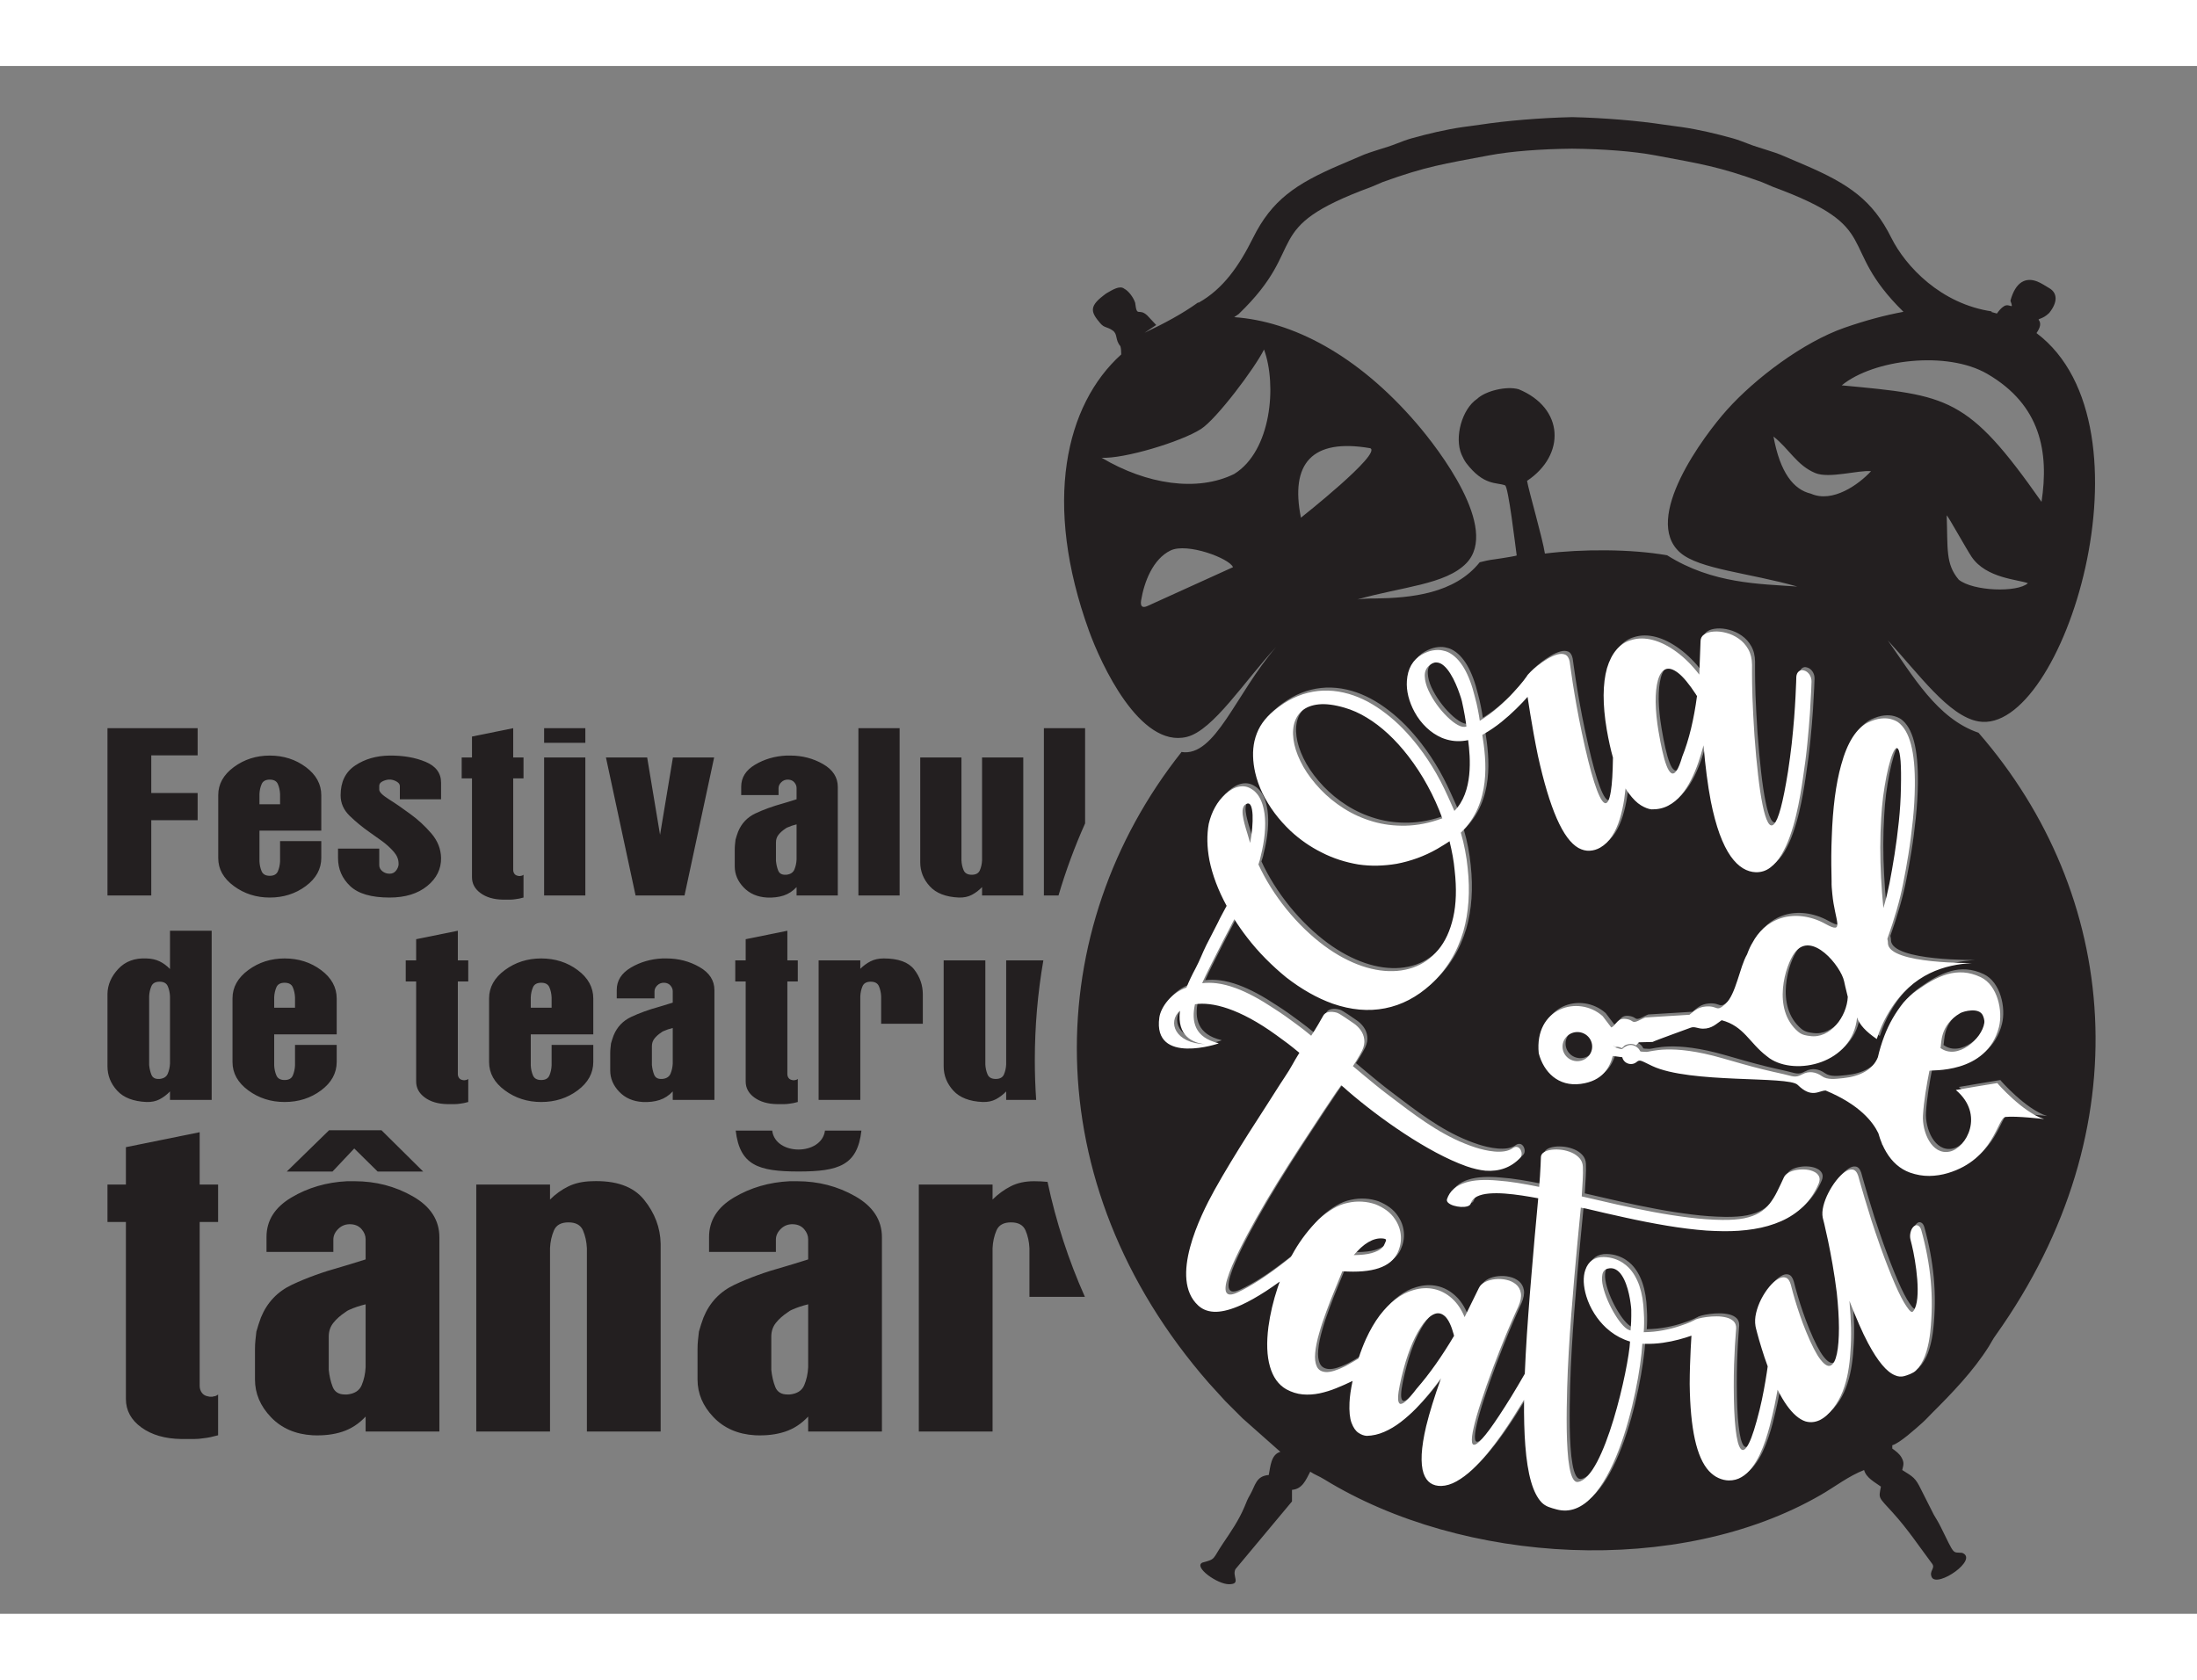 <svg width="340" height="260" viewBox="0 0 518 365" fill="none" xmlns="http://www.w3.org/2000/svg">
<rect x="0" y="0" width="518" height="365" fill="#808080" stroke="none"/>
<g id="logo-watch">
<path fill-rule="evenodd" clip-rule="evenodd" d="M481.343 102.78C463.877 77.88 459.405 77.68 434.234 75.312C441.75 69.16 459.065 67.089 468.55 72.603C481.199 79.956 483.121 91.112 481.343 102.78ZM461.854 240.762C468.724 246.547 464.341 254.451 460.42 255.286C456.121 256.202 453.866 250.537 454.106 246.722C454.211 245.028 454.415 243.272 454.695 241.465C454.978 239.653 455.282 237.917 455.625 236.23C455.68 235.961 469.145 237.197 472.019 225.915C472.991 222.094 471.671 216.041 467.73 214.161C462.116 211.487 457.381 213.924 452.639 217.3C451.555 218.06 450.508 219.017 449.51 220.138C447.601 222.529 446.082 225.159 444.987 228.044C444.367 229.674 443.861 231.337 443.475 233.034C442.265 236.091 439.068 237.565 435.397 237.956C433.347 238.174 431.561 238.418 430.264 237.497C428.915 236.535 427.274 236.196 425.68 237.051C423.908 238.003 423.447 237.505 421.136 236.996C419.472 236.628 417.913 236.283 416.231 235.863C412.988 235.057 409.983 234.183 406.864 233.283C394.433 229.7 389.913 231.849 388.825 231.774C387.159 231.659 387.645 231.866 387.178 231.187C386.813 230.66 385.939 230.071 385.014 230.157C384.668 230.189 384.234 230.362 383.927 230.53C383.274 230.887 383.311 231.227 382.827 231.092C382.514 231.004 382.01 230.899 381.755 230.79C381.687 230.762 381.624 230.729 381.568 230.694L381.564 230.692L461.854 240.762ZM381.564 230.692L381.578 230.662C381.503 230.597 382.251 230.413 383.102 230.894C383.286 230.738 383.609 230.328 384.27 230.088C384.948 229.771 385.893 229.862 386.461 230.242C386.704 229.974 386.796 229.867 387.118 229.515L390.349 229.434C390.985 229.085 398.851 226.265 399.262 226.098C400.266 225.688 400.938 226.291 402.228 226.304C404.374 226.326 405.481 225.065 406.643 224.309C411.924 225.718 413.173 229.663 417.242 232.755C417.463 232.946 417.694 233.126 417.935 233.29C424.078 237.499 437.511 234.604 438.573 223.645C439.11 225.337 440.648 226.995 443.211 228.741C443.398 228.169 443.599 227.602 443.815 227.036C444.476 225.297 445.29 223.649 446.252 222.089C451.762 213.149 459.459 211.213 465.546 210.842C466.732 210.769 445.939 211.24 445.839 206.137C445.837 205.971 445.842 205.809 445.807 205.645C445.788 205.487 445.751 205.311 445.71 205.121C446.532 202.798 447.263 200.52 447.906 198.305C448.546 196.074 449.056 193.99 449.437 192.034C449.852 189.969 450.273 187.671 450.684 185.117C451.097 182.563 451.432 179.928 451.716 177.176C451.998 174.426 452.163 171.731 452.19 169.074C452.238 165.016 451.93 161.734 451.271 159.25C450.61 156.752 449.588 155.016 448.203 154.013C447.765 153.726 447.222 153.49 446.577 153.307C445.929 153.123 445.151 153.07 444.257 153.156C443.364 153.241 442.345 153.551 441.182 154.076C439.805 154.75 438.58 155.927 437.516 157.59C436.442 159.272 435.545 161.446 434.814 164.131C434.197 166.337 433.695 168.871 433.322 171.738C432.958 174.588 432.711 177.708 432.603 181.078C432.473 184.004 432.456 186.985 432.536 190.011C432.618 193.051 432.453 191.534 432.734 194.555C433.315 200.818 435.801 204.193 431.139 201.612C430.239 201.114 429.329 200.708 428.393 200.406C426.61 199.832 424.866 199.617 423.173 199.748C421.477 199.876 419.89 200.373 418.411 201.238C417.097 202.007 415.971 203.02 415.043 204.246C414.63 204.791 414.259 205.375 413.928 205.995C413.542 206.608 413.102 207.497 412.627 208.791C410.879 211.777 410.02 218.231 407.522 220.482C405.244 222.533 405.858 220.814 402.858 221.076C400.936 221.244 400.061 222.23 399.05 223.026L388.626 223.664C387.88 223.955 387.209 224.374 386.626 224.585C385.529 224.983 385.767 224.377 384.506 224.086C381.952 223.496 381.904 225.473 380.612 226.015L378.58 223.342C372.84 218.234 362.432 221.422 363.515 232.11C364.672 236.515 368.093 240.037 373.427 239.323C378.644 238.625 380.232 235.419 380.974 232.741L383.208 233.033C383.543 234.537 385.405 235.148 386.585 234.162C387.389 233.492 387.628 233.857 390.269 235.102C399.194 239.304 422.366 237.389 424.547 239.539C427.905 242.849 429.523 240.889 431.163 240.887C439.207 244.236 442.326 248.324 443.587 250.961C443.828 251.821 444.109 252.629 444.43 253.387C444.483 253.613 444.507 253.709 444.54 253.645C444.816 254.266 445.118 254.852 445.448 255.403C446.857 257.775 448.72 259.389 451.016 260.236C452.576 260.785 454.119 261.047 455.61 261.027C457.1 261.005 458.557 260.783 459.966 260.363C470.954 257.079 471.605 247.331 473.566 247.116C476.086 246.839 482.672 247.612 482.672 247.612C477.708 246.109 471.567 239.138 471.639 239.128C471.639 239.128 461.825 240.737 461.854 240.762L381.564 230.692ZM372.363 227.109C374.287 226.965 375.961 228.384 376.102 230.276C376.243 232.167 374.797 233.815 372.873 233.957C370.949 234.1 369.275 232.682 369.133 230.79C368.992 228.899 370.439 227.251 372.363 227.109ZM346.867 158.257C347.415 162.396 348.071 170.485 343.621 174.958L342.88 173.283C341.803 170.854 340.701 168.47 339.406 166.204C338.109 163.933 336.699 161.805 335.169 159.822C333.984 158.288 332.744 156.859 331.474 155.546C330.186 154.232 328.859 153.045 327.487 152.001C326.07 150.897 324.623 149.957 323.163 149.177C321.693 148.403 320.231 147.8 318.772 147.375C315.435 146.406 312.209 146.315 309.077 147.1C305.955 147.878 303.016 149.537 300.256 152.051C299.293 152.935 298.501 153.908 297.865 154.974C297.246 156.039 296.781 157.214 296.487 158.5C296.235 159.639 296.123 160.828 296.16 162.078C296.191 163.316 296.361 164.603 296.663 165.929C297.036 167.567 297.61 169.177 298.377 170.773C299.153 172.378 300.108 173.928 301.222 175.437C302.337 176.927 303.598 178.338 305.002 179.669C306.101 180.694 307.264 181.623 308.489 182.479C309.708 183.322 310.979 184.081 312.306 184.736C313.683 185.452 315.109 186.033 316.574 186.509C318.031 186.973 319.506 187.331 320.984 187.58C322.492 187.801 324.005 187.895 325.504 187.857C327.02 187.822 328.519 187.676 330.021 187.422C331.637 187.117 333.25 186.674 334.848 186.099C336.456 185.517 338.023 184.792 339.561 183.918C340.055 183.625 340.55 183.332 341.036 183.029C341.531 182.736 342.008 182.423 342.479 182.098C342.77 183.275 343.016 184.44 343.228 185.581C343.431 186.733 343.589 187.871 343.692 189.006C344.173 193.251 344.054 196.941 343.346 200.068C342.637 203.194 341.468 205.746 339.809 207.731C338.159 209.706 336.168 211.103 333.826 211.912C331.466 212.722 328.903 212.934 326.107 212.556C323.304 212.167 320.405 211.189 317.397 209.58C314.397 207.982 311.406 205.77 308.44 202.928C306.837 201.385 305.37 199.771 303.994 198.076C302.634 196.381 301.398 194.647 300.292 192.88C299.186 191.114 298.235 189.348 297.421 187.581C297.535 187.263 297.639 186.953 297.715 186.651C297.811 186.352 297.879 186.04 297.938 185.717C298.436 183.762 298.761 181.916 298.915 180.206C299.061 178.504 299.044 176.951 298.858 175.572C298.689 174.444 298.448 173.488 298.127 172.714C297.811 171.951 297.455 171.333 297.054 170.881C296.657 170.409 296.271 170.067 295.883 169.851C294.972 169.227 293.971 169.02 292.887 169.213C291.791 169.416 290.72 170.006 289.646 170.971C288.652 171.882 287.827 172.924 287.188 174.097C286.532 175.269 286.044 176.571 285.708 178.003C285.468 179.291 285.368 180.65 285.387 182.076C285.414 183.512 285.57 185.024 285.874 186.618C286.219 188.333 286.743 190.1 287.416 191.905C288.099 193.702 288.935 195.519 289.926 197.338C289.59 197.968 289.241 198.606 288.893 199.265C288.536 199.914 288.205 200.574 287.892 201.235C286.954 203.021 286.036 204.808 285.132 206.615C284.229 208.424 283.56 210.287 282.637 212.004C281.727 213.692 281.007 215.225 280.448 216.617C276.948 217.792 274.406 221.181 274.056 223.681C272.461 235.092 288.397 229.72 287.984 229.779H287.982C288.035 229.751 288.038 229.727 287.979 229.713C282.424 228.387 281.559 224.689 282.458 220.543C286.474 219.928 292.916 221.493 301.658 227.835C304.011 229.541 304.657 229.994 307.078 231.995C305.595 234.333 305.338 235.18 303.511 237.902C302.111 239.986 300.805 242.141 299.369 244.347C297.933 246.552 296.5 248.791 295.067 251.047C293.638 253.301 292.244 255.548 290.89 257.787C289.537 260.024 288.244 262.223 287.042 264.392C283.682 270.457 276.367 285.252 283.201 291.56L283.306 291.657C284.42 292.641 285.815 293.105 287.496 293.067C289.182 293.018 291.167 292.466 293.473 291.416C295.197 290.624 297.093 289.548 299.16 288.219C300.216 287.529 301.315 286.771 302.454 285.943C302.274 286.432 302.1 286.925 301.935 287.423C300.926 290.476 300.195 293.543 299.779 296.62C299.301 300.367 299.418 303.486 300.144 305.989C300.856 308.485 302.139 310.267 303.977 311.327C305.231 312.018 306.536 312.425 307.857 312.545C309.179 312.663 310.515 312.57 311.854 312.292C313.182 312.006 314.495 311.603 315.784 311.075C317.065 310.562 318.294 310.018 319.47 309.444L319.625 309.361C319.2 311.353 318.958 313.055 318.896 314.475C318.804 316.54 318.958 318.139 319.377 319.256C319.795 320.372 320.33 321.15 320.995 321.6C321.657 322.051 322.325 322.286 322.978 322.322C324.368 322.284 325.736 321.969 327.065 321.392C328.41 320.816 329.698 320.04 330.954 319.08C332.212 318.12 333.42 317.038 334.559 315.864C335.696 314.691 336.762 313.488 337.766 312.254C338.759 311.022 339.666 309.852 340.479 308.729C339.705 310.867 339.032 312.88 338.442 314.784C337.858 316.672 337.36 318.435 336.967 320.059C336.366 322.61 336.021 324.816 335.919 326.666C335.83 328.515 335.973 330.007 336.355 331.155C336.722 332.212 337.263 332.972 337.972 333.453C338.682 333.934 339.53 334.151 340.507 334.136C341.692 334.1 342.897 333.741 344.138 333.044C345.378 332.346 346.609 331.433 347.834 330.288C349.063 329.128 350.253 327.861 351.417 326.44C352.576 325.036 353.662 323.602 354.689 322.137C355.715 320.674 356.64 319.287 357.479 317.964C358.319 316.642 359.033 315.492 359.619 314.511C359.765 314.272 359.91 314.035 360.054 313.798C360.01 317.913 360.107 321.505 360.342 324.574C360.605 328.022 361.054 330.855 361.689 333.072C362.325 335.291 363.156 336.939 364.184 338.016C365.165 339.012 366.321 339.281 367.674 339.655C380.567 343.218 387.239 311.776 387.943 300.6C388.137 300.612 388.33 300.621 388.526 300.626C390.018 300.649 391.44 300.568 392.793 300.372C394.145 300.175 395.38 299.919 396.519 299.615C397.669 299.311 398.66 299.003 399.519 298.693C399.463 299.615 399.401 300.675 399.337 301.882C399.272 303.09 399.223 304.389 399.179 305.779C399.136 307.18 399.106 308.616 399.104 310.109C399.168 315.404 399.581 319.746 400.328 323.128C401.075 326.522 402.177 329.01 403.642 330.607C404.357 331.365 405.122 331.929 405.928 332.28C406.738 332.64 407.529 332.818 408.307 332.837C409.422 332.85 410.428 332.59 411.326 332.051C412.226 331.526 413.018 330.803 413.719 329.895C414.426 328.977 415.034 327.965 415.573 326.849C416.1 325.731 416.559 324.589 416.95 323.424C417.334 322.271 417.66 321.172 417.935 320.14C418.195 319.097 418.42 318.213 418.593 317.476C418.962 315.922 419.292 314.403 419.562 312.88C419.655 312.387 419.744 311.905 419.829 311.432C420.544 312.867 421.268 314.1 422.002 315.126C423.449 317.151 424.909 318.41 426.386 318.904C427.523 319.236 428.649 319.129 429.764 318.611C430.883 318.064 431.972 317.104 433.036 315.703C433.913 314.528 434.625 313.251 435.178 311.847C435.723 310.43 436.145 308.929 436.428 307.357C436.714 305.788 436.906 304.179 436.996 302.504C437.142 300.754 437.186 298.869 437.149 296.864C437.095 294.859 436.969 292.722 436.768 290.481C437.55 292.5 438.305 294.351 439.041 296.023C439.768 297.706 440.487 299.196 441.189 300.509C442.338 302.651 443.426 304.333 444.473 305.574C445.511 306.826 446.522 307.639 447.506 308.037C448.235 308.363 448.956 308.431 449.67 308.236C450.382 308.043 451.825 307.569 452.472 306.892C452.571 306.788 452.661 306.667 452.778 306.556C452.897 306.446 453.001 306.335 453.086 306.221C453.886 305.147 454.5 303.874 454.932 302.414C455.363 300.958 455.654 299.427 455.822 297.857C456.715 289.543 455.936 281.873 453.717 273.827C453.564 273.271 453.3 272.909 452.964 272.743C452.613 272.572 452.262 272.626 451.901 272.967C451.534 273.312 451.296 273.79 451.165 274.362C451.031 274.951 451.024 275.514 451.174 276.09C451.182 276.12 451.288 276.528 451.483 277.329C452.36 280.921 453.883 290.185 451.847 292.883C451.451 293.408 451.006 292.918 450.227 291.795C449.452 290.676 448.523 288.893 447.467 286.446C446.405 283.985 445.251 281.035 444.01 277.566C443.259 275.443 442.576 273.407 441.938 271.446C441.318 269.486 440.779 267.713 440.31 266.14C439.85 264.582 439.491 263.337 439.229 262.417C438.978 261.486 438.845 261.005 438.827 260.963C438.527 260.092 438.097 259.62 437.531 259.53C436.976 259.427 436.357 259.632 435.664 260.114C434.985 260.6 434.301 261.278 433.633 262.135C432.954 263.003 432.346 263.962 431.816 264.998C431.275 266.047 430.881 267.085 430.626 268.098C430.368 269.137 430.317 270.062 430.471 270.875C430.49 270.917 430.612 271.41 430.845 272.369C431.078 273.326 431.365 274.618 431.714 276.259C432.06 277.902 432.419 279.776 432.788 281.887C433.157 283.995 433.493 286.239 433.786 288.586C434.115 291.65 434.282 294.407 434.294 296.874C434.29 299.339 434.142 301.364 433.82 302.917C433.497 304.468 433.017 305.415 432.37 305.727C431.727 306.052 430.929 305.593 429.955 304.346C428.986 303.115 427.864 300.936 426.574 297.804C426.022 296.456 425.522 295.125 425.077 293.816C424.632 292.507 424.242 291.326 423.935 290.264C423.62 289.187 423.374 288.339 423.214 287.69C423.046 287.055 422.966 286.732 422.959 286.717C422.696 285.756 422.286 285.189 421.739 285.006C421.193 284.821 420.57 284.943 419.883 285.374C419.2 285.775 418.505 286.396 417.825 287.225C417.135 288.065 416.52 289.01 415.979 290.058C415.435 291.135 415.029 292.212 414.769 293.32C414.502 294.441 414.458 295.491 414.624 296.468C414.626 296.578 414.767 297.113 415.017 298.073C415.272 299.047 415.629 300.292 416.098 301.796C416.491 303.095 416.961 304.473 417.495 305.937C417.43 306.411 417.359 306.909 417.279 307.432C417.08 308.751 416.844 310.148 416.562 311.635C416.282 313.122 415.964 314.643 415.586 316.174C414.647 319.961 413.814 322.599 413.063 324.086C412.32 325.563 411.682 326.005 411.144 325.387C410.617 324.771 410.211 323.211 409.927 320.706C409.643 318.201 409.504 314.868 409.493 310.695C409.49 308.87 409.514 307.137 409.567 305.496C409.619 303.855 409.696 302.409 409.764 301.134C409.844 299.858 409.92 298.844 409.974 298.116C410.037 297.376 410.063 296.988 410.064 296.954C410.078 296.248 409.857 295.684 409.431 295.276C408.99 294.866 408.433 294.578 407.714 294.402C407.012 294.238 406.259 294.141 405.452 294.144C404.645 294.148 403.859 294.187 403.12 294.295C402.365 294.392 401.738 294.514 401.225 294.651C400.712 294.786 400.385 294.905 400.275 295.015C400.249 295.049 399.921 295.201 399.296 295.484C398.659 295.765 397.792 296.087 396.684 296.448C395.591 296.822 394.314 297.145 392.878 297.42C391.446 297.706 389.897 297.852 388.266 297.882C388.313 297.291 388.346 296.607 388.354 295.809C388.38 295.023 388.342 294.155 388.289 293.23C388.206 290.834 387.854 288.739 387.249 286.957C386.634 285.186 385.777 283.729 384.674 282.608C384.323 282.247 383.874 281.883 383.327 281.517C382.793 281.152 382.142 280.838 381.399 280.582C380.645 280.325 379.805 280.179 378.853 280.146C377.783 280.122 376.884 280.374 376.132 280.881C375.386 281.4 374.851 282.174 374.499 283.192C374.21 284.019 374.088 284.962 374.127 286.034C374.178 287.108 374.38 288.242 374.742 289.424C375.179 290.849 375.809 292.199 376.605 293.46C377.405 294.732 378.342 295.86 379.407 296.854C380.713 298.048 382.142 298.971 383.687 299.601C384.132 299.786 384.584 299.945 385.04 300.08C384.765 306.018 378.984 332.248 372.786 333.184C372.303 333.27 371.89 333 371.559 332.38C371.227 331.76 370.952 330.869 370.755 329.719C370.548 328.569 370.393 327.235 370.303 325.729C370.201 324.222 370.138 322.63 370.112 320.952C370.089 319.263 370.087 317.587 370.111 315.901C370.135 314.227 370.167 312.631 370.209 311.124C370.288 308.34 370.417 305.481 370.583 302.56C370.75 299.628 370.954 296.698 371.18 293.76C371.408 290.822 371.634 287.938 371.88 285.121C372.128 282.295 372.373 279.599 372.614 277.024L373.432 268.494C373.612 268.54 373.79 268.585 373.982 268.621C374.161 268.657 374.365 268.694 374.581 268.709C377.65 269.447 380.805 270.169 384.044 270.875C387.283 271.591 390.513 272.22 393.733 272.76C396.952 273.299 400.068 273.688 403.081 273.913C403.728 273.961 404.366 273.984 404.991 274.006C405.615 274.03 406.252 274.042 406.902 274.056C409.449 274.095 411.897 273.929 414.227 273.554C416.559 273.182 418.705 272.564 420.69 271.691C422.663 270.817 424.404 269.652 425.911 268.206C427.409 266.746 428.614 264.96 429.514 262.841C429.786 262.165 429.814 261.593 429.588 261.125C429.372 260.668 428.984 260.299 428.439 260.04C427.893 259.769 427.261 259.603 426.554 259.53C425.833 259.467 425.123 259.483 424.411 259.596C423.699 259.711 423.066 259.909 422.505 260.199C421.956 260.49 421.56 260.87 421.331 261.329C420.767 262.567 420.218 263.718 419.694 264.772C419.171 265.827 418.579 266.765 417.932 267.601C417.283 268.436 416.48 269.141 415.539 269.712C414.584 270.284 413.406 270.718 411.978 271.012C410.562 271.297 408.827 271.425 406.761 271.398C404.283 271.365 401.667 271.178 398.934 270.838C396.201 270.499 393.412 270.069 390.553 269.532C387.705 268.999 384.848 268.408 382.003 267.774C379.147 267.127 376.364 266.487 373.651 265.852C373.736 264.514 373.809 263.251 373.879 262.043C373.948 260.824 373.955 259.765 373.92 258.859C373.882 258.074 373.624 257.405 373.134 256.851C372.657 256.309 372.045 255.869 371.307 255.54C370.559 255.211 369.773 254.99 368.945 254.874C368.119 254.771 367.337 254.759 366.589 254.849C365.853 254.94 365.247 255.128 364.781 255.415C364.303 255.711 364.052 256.09 364.026 256.563C364.013 257.079 363.982 257.75 363.946 258.553C363.912 259.356 363.863 260.212 363.802 261.1C363.742 261.989 363.683 262.822 363.612 263.611C361.854 263.254 360.155 262.934 358.526 262.675C356.898 262.414 355.353 262.226 353.912 262.123C350.746 261.83 348.215 261.981 346.323 262.572C345.159 262.919 344.206 263.423 343.466 264.087C342.725 264.741 342.199 265.552 341.882 266.499C341.789 266.834 341.901 267.129 342.207 267.393C342.523 267.659 342.938 267.876 343.475 268.037C344.012 268.196 344.575 268.303 345.151 268.333C345.727 268.362 346.233 268.321 346.67 268.199C347.093 268.074 347.377 267.862 347.481 267.551C347.707 266.805 348.203 266.247 348.971 265.871C349.74 265.496 350.696 265.268 351.842 265.173C352.976 265.078 354.213 265.088 355.545 265.185C356.89 265.291 358.232 265.442 359.573 265.649C360.926 265.857 362.196 266.069 363.392 266.297L362.556 275.444C362.31 278.25 362.058 281.187 361.803 284.256C361.536 287.324 361.292 290.449 361.057 293.63C360.812 296.81 360.613 299.972 360.442 303.113C360.357 304.661 360.284 306.186 360.223 307.688C359.193 309.481 358.112 311.317 356.976 313.17C354.932 316.467 353.254 319.004 351.937 320.797C350.625 322.574 349.622 323.699 348.949 324.141C348.286 324.6 347.88 324.498 347.782 323.807C347.668 323.116 347.802 321.959 348.181 320.335C348.552 318.698 349.133 316.67 349.921 314.271C350.698 311.871 351.643 309.192 352.75 306.218C353.885 303.227 354.898 300.654 355.78 298.515C356.679 296.36 357.389 294.715 357.916 293.552C358.43 292.388 358.691 291.814 358.708 291.799C359.256 290.559 359.442 289.507 359.293 288.649C359.143 287.789 358.759 287.103 358.139 286.59C357.52 286.075 356.778 285.719 355.907 285.533C355.042 285.331 354.162 285.284 353.273 285.375C352.369 285.468 351.582 285.682 350.88 286.031C350.178 286.381 349.689 286.852 349.413 287.426L346.031 294.319C345.287 292.498 344.298 291.037 343.057 289.917C341.814 288.798 340.417 288.051 338.861 287.707C337.302 287.365 335.66 287.438 333.94 287.958C332.497 288.352 331.116 289.067 329.792 290.075C328.469 291.082 327.207 292.366 326.024 293.909C324.829 295.499 323.75 297.366 322.781 299.476C322.13 300.91 321.54 302.45 321.015 304.092C319.956 304.743 318.919 305.342 317.908 305.894C315.979 306.856 314.472 307.315 313.396 307.28C312.327 307.229 311.598 306.816 311.207 306.001C310.814 305.188 310.68 304.113 310.809 302.76C310.933 301.386 311.237 299.874 311.718 298.202C312.184 296.524 312.758 294.795 313.421 293.023C314.069 291.243 314.73 289.545 315.418 287.899C316.084 286.259 316.69 284.788 317.205 283.507C320.77 283.749 323.637 283.506 325.791 282.782C327.963 282.051 329.44 280.833 330.242 279.123C330.852 277.783 331.114 276.433 330.997 275.07C330.886 273.693 330.427 272.414 329.611 271.214C329.079 270.413 328.427 269.727 327.638 269.151C326.863 268.582 325.981 268.101 325.004 267.713C324.005 267.369 322.946 267.158 321.851 267.093C320.757 267.027 319.64 267.117 318.515 267.368C317.349 267.596 316.195 268.054 315.058 268.723C313.929 269.378 312.789 270.232 311.655 271.256C309.432 273.456 307.5 275.934 305.885 278.703C305.603 279.184 305.331 279.671 305.068 280.161C304.804 280.371 304.538 280.584 304.264 280.803C301.949 282.638 299.794 284.197 297.809 285.499C295.82 286.783 294.007 287.804 292.386 288.557C291.463 288.971 290.781 289.094 290.355 288.935C289.918 288.767 289.693 288.369 289.665 287.739C289.637 287.109 289.768 286.317 290.057 285.363C290.343 284.39 290.734 283.324 291.243 282.146C291.752 280.967 292.316 279.736 292.953 278.471C293.582 277.197 294.23 275.939 294.899 274.687C295.571 273.453 296.206 272.287 296.815 271.187C298.378 268.406 300.049 265.576 301.815 262.717C303.586 259.848 305.392 257.012 307.225 254.199C309.057 251.387 310.855 248.661 312.594 246.012C313.557 244.591 314.475 243.23 315.347 241.902C316.226 240.564 316.161 240.832 316.919 239.632C317.198 239.846 317.458 240.063 317.704 240.284C317.951 240.505 318.199 240.742 318.469 240.974C325.92 247.416 337.416 255.547 346.459 258.746C348.067 259.303 349.566 259.657 350.96 259.796C352.566 259.909 354.062 259.73 355.433 259.23C356.8 258.739 358.027 257.93 359.103 256.805C359.359 256.539 359.488 256.217 359.483 255.83C359.487 255.45 359.376 255.083 359.16 254.737C358.916 254.395 358.628 254.202 358.305 254.183C357.989 254.156 357.687 254.244 357.413 254.449C355.268 256.055 350.989 255.084 348.648 254.334C341.782 252.134 336.087 248.029 330.434 243.744C328.43 242.225 326.724 240.96 324.922 239.482C323.129 238.008 321.166 236.388 319.699 235.138C320.228 234.345 320.243 234.305 320.697 233.563C321.151 232.818 321.545 232.11 321.882 231.448C322.313 230.523 322.478 229.644 322.373 228.826C322.274 228.013 321.984 227.288 321.508 226.628C321.04 225.977 320.463 225.429 319.796 224.99C319.12 224.543 316.593 222.719 315.891 222.526C315.18 222.329 314.543 222.282 313.982 222.382C313.408 222.484 312.986 222.744 312.726 223.195C312.325 223.886 311.91 224.646 311.436 225.447C310.964 226.247 310.44 227.088 309.862 227.969C308.071 226.492 308.137 226.574 306.371 225.239C304.616 223.913 302.887 222.7 301.183 221.611C299.476 220.478 297.879 219.503 296.371 218.7C294.853 217.887 293.431 217.237 292.08 216.741C290.497 216.162 289.015 215.781 287.615 215.606C286.406 215.455 285.257 215.447 284.151 215.574C285.22 213.123 286.498 210.776 287.404 208.917C288.412 206.888 289.478 204.823 290.584 202.723L291.74 200.488C292.634 201.914 293.636 203.346 294.748 204.786C296.125 206.571 297.586 208.243 299.141 209.812C300.686 211.372 302.297 212.835 303.963 214.195C305.763 215.594 307.58 216.815 309.407 217.848C311.241 218.893 313.078 219.74 314.925 220.401C319.256 221.901 323.364 222.269 327.278 221.496C331.201 220.734 334.8 218.842 338.074 215.86C341.689 212.546 344.243 208.388 345.734 203.385C346.371 201.145 346.774 198.779 346.947 196.267C347.117 193.778 347.054 191.161 346.757 188.442C346.623 187.068 346.425 185.679 346.148 184.275C345.89 182.873 345.548 181.476 345.142 180.084C352.372 173.13 351.155 162.938 350.207 157.016C350.323 156.955 350.438 156.891 350.552 156.825C352.024 155.973 353.402 155.036 354.682 154.005C355.962 152.972 357.112 151.937 358.154 150.902C359.21 149.861 360.107 148.909 360.874 148.032C361.049 149.165 361.253 150.465 361.489 151.946C361.727 153.424 362.002 155.004 362.305 156.689C362.614 158.388 362.942 160.12 363.312 161.904C364.694 168.183 366.183 173.125 367.759 176.721C369.341 180.329 371.042 182.651 372.881 183.691C373.773 184.174 374.664 184.397 375.544 184.34C376.432 184.292 377.252 184.038 378.021 183.601C379.12 182.96 380.043 182.053 380.791 180.883C381.546 179.723 382.144 178.392 382.604 176.897C383.072 175.383 383.417 173.816 383.668 172.165C383.791 171.321 383.894 170.481 383.979 169.645C384.227 170.061 384.481 170.444 384.736 170.788C385.728 172.126 386.682 173.068 387.616 173.633C388.55 174.199 389.382 174.51 390.103 174.587C391.582 174.614 392.904 174.314 394.058 173.704C395.225 173.095 396.238 172.25 397.127 171.184C398.016 170.119 398.793 168.906 399.451 167.584C400.107 166.261 400.671 164.9 401.157 163.499C401.628 162.098 402.037 160.769 402.37 159.489C402.573 161.966 402.824 164.302 403.112 166.514C403.397 168.707 403.715 170.758 404.079 172.649C404.668 175.621 405.367 178.204 406.152 180.377C406.954 182.55 407.831 184.313 408.8 185.686C409.708 186.95 410.659 187.874 411.657 188.477C412.655 189.08 413.674 189.38 414.72 189.412C415.979 189.432 417.102 189.072 418.102 188.315C419.101 187.558 419.983 186.546 420.75 185.263C421.511 183.96 422.179 182.529 422.743 180.917C423.313 179.324 423.787 177.691 424.183 176.019C424.579 174.348 424.904 172.764 425.167 171.25C425.43 169.736 425.641 168.417 425.798 167.294C426.228 164.459 426.586 161.714 426.843 159.053C427.115 156.393 427.314 153.981 427.456 151.837C427.596 149.675 427.691 147.94 427.745 146.635C427.798 145.331 427.818 144.596 427.827 144.472C427.839 143.862 427.686 143.303 427.358 142.809C427.011 142.297 426.596 141.981 426.08 141.84C425.605 141.681 425.198 141.74 424.842 142.035C424.499 142.311 424.295 142.734 424.246 143.288C424.251 143.324 424.237 143.752 424.207 144.594C424.19 145.436 424.139 146.579 424.054 148.045C423.981 149.493 423.874 151.155 423.731 153.05C423.574 154.943 423.394 156.943 423.163 159.084C422.917 161.208 422.635 163.384 422.298 165.575C421.696 169.354 421.119 172.255 420.568 174.297C420.016 176.323 419.48 177.594 418.97 178.08C418.477 178.585 417.991 178.445 417.549 177.625C417.092 176.805 416.674 175.45 416.297 173.559C415.901 171.648 415.546 169.293 415.233 166.507C414.905 163.721 414.624 160.615 414.373 157.169C414.149 153.707 413.991 150.73 413.904 148.255C413.829 145.764 413.797 143.864 413.8 142.521C413.788 141.178 413.792 140.516 413.804 140.499C413.792 139.066 413.484 137.838 412.906 136.817C412.328 135.798 411.582 134.969 410.664 134.333C409.748 133.696 408.775 133.237 407.746 132.973C406.716 132.69 405.746 132.588 404.831 132.651C403.904 132.712 403.159 132.922 402.573 133.298C401.986 133.674 401.686 134.202 401.667 134.864L401.364 142.806C399.68 140.623 397.907 138.849 396.026 137.467C394.145 136.086 392.278 135.134 390.433 134.648C388.589 134.162 386.855 134.162 385.252 134.687C383.889 135.074 382.747 135.845 381.811 136.963C380.873 138.081 380.135 139.527 379.608 141.283C379.091 143.093 378.833 145.234 378.813 147.669C378.806 150.105 379.047 152.816 379.552 155.785C379.984 158.288 380.471 160.484 381.01 162.385C380.964 165.938 380.803 168.591 380.512 170.351C380.15 172.551 379.634 173.454 378.95 173.035C378.279 172.61 377.492 170.986 376.59 168.165C375.685 165.343 374.717 161.448 373.666 156.471C373.207 154.296 372.799 152.213 372.443 150.223C372.086 148.233 371.798 146.462 371.549 144.899C371.309 143.329 371.131 142.076 371.003 141.173C370.881 140.253 370.809 139.776 370.802 139.733C370.639 138.882 370.281 138.34 369.761 138.103C369.227 137.874 368.607 137.86 367.857 138.074C367.126 138.292 366.361 138.619 365.568 139.102C364.776 139.583 364.014 140.091 363.316 140.656C362.597 141.217 362.012 141.733 361.541 142.198C361.072 142.663 360.78 142.997 360.7 143.195C360.683 143.251 360.399 143.625 359.854 144.331C359.298 145.044 358.526 145.939 357.527 147.026C356.546 148.116 355.374 149.256 354.031 150.43C352.693 151.617 351.21 152.706 349.612 153.705C349.512 152.97 349.374 152.135 349.184 151.177C349.012 150.223 348.761 149.211 348.477 148.138C347.799 145.326 346.93 143.032 345.89 141.263C344.845 139.512 343.64 138.279 342.277 137.591C341.84 137.368 341.308 137.198 340.681 137.083C340.064 136.963 339.347 136.975 338.553 137.105C337.747 137.244 336.886 137.567 335.942 138.089C334.885 138.688 334.063 139.522 333.452 140.57C332.849 141.628 332.516 142.87 332.424 144.292C332.344 145.449 332.46 146.648 332.766 147.905C333.084 149.156 333.565 150.389 334.216 151.588C334.999 153.031 335.956 154.269 337.052 155.306C338.157 156.352 339.359 157.146 340.652 157.705C342.234 158.359 343.868 158.618 345.542 158.457C345.985 158.418 346.427 158.352 346.867 158.257ZM458.222 230.855C458.554 230.001 457.884 225.527 462.91 222.633C463.647 222.208 467.345 221.183 468.233 223.208C468.306 223.376 468.673 224.219 468.571 224.927C468.032 228.704 462.243 233.812 458.222 230.855ZM423.841 208.395C427.864 203.018 434.785 211.638 435.507 215.108C435.694 215.98 435.607 215.55 435.791 216.382C435.976 217.215 436.172 218.028 436.381 218.81C436.168 223.42 432.258 228.741 427.47 228.033C426.746 227.927 425.687 227.878 424.681 227.024C418.362 221.664 421.722 211.23 423.841 208.395ZM448.907 169.553C448.863 172.134 448.698 174.761 448.416 177.444C448.132 180.128 447.802 182.719 447.406 185.214C447.013 187.72 446.609 189.971 446.216 191.998C446.024 192.929 445.807 193.883 445.582 194.867C445.341 195.842 445.076 196.842 444.772 197.854C444.525 195.477 444.35 193.085 444.228 190.675C444.104 188.264 444.032 185.889 444.039 183.54C444.043 181.178 444.122 178.898 444.257 176.678C444.348 174.995 444.495 173.303 444.707 171.586C444.936 169.877 445.202 168.265 445.501 166.749C445.803 165.245 446.133 163.936 446.464 162.844C446.794 161.739 447.12 160.964 447.442 160.503C447.765 160.042 448.033 160.012 448.274 160.4C448.519 160.801 448.703 161.729 448.827 163.198C448.937 164.671 448.968 166.788 448.907 169.553ZM385.183 297.347L385.147 297.464C384.646 297.377 384.069 297.012 383.437 296.344C382.796 295.669 382.162 294.82 381.53 293.78C380.886 292.739 380.305 291.63 379.8 290.454C379.295 289.281 378.915 288.154 378.658 287.076C378.412 285.997 378.361 285.084 378.507 284.335C378.634 283.573 379.034 283.104 379.696 282.903C380.424 282.715 381.054 282.764 381.615 283.062C382.162 283.348 382.652 283.804 383.056 284.418C383.471 285.021 383.806 285.724 384.095 286.507C384.382 287.289 384.61 288.07 384.778 288.861C384.951 289.663 385.089 290.385 385.167 291.037C385.259 291.689 385.317 292.192 385.327 292.546C385.346 293.55 385.331 294.485 385.302 295.338C385.268 296.143 385.234 296.808 385.183 297.347ZM334.702 311.227C333.599 312.677 332.74 313.661 332.098 314.196C331.45 314.745 330.988 314.907 330.716 314.711C330.448 314.499 330.322 314.01 330.352 313.239C330.373 312.453 330.511 311.481 330.76 310.291C330.997 309.102 331.318 307.803 331.697 306.38C332.283 304.184 332.98 302.187 333.762 300.372C334.552 298.573 335.402 297.066 336.289 295.865C337.175 294.68 338.069 293.911 338.957 293.572C339.845 293.235 340.669 293.437 341.459 294.178C342.229 294.935 342.909 296.341 343.473 298.426C343.461 298.471 343.463 298.519 343.492 298.563C343.506 298.61 343.534 298.656 343.563 298.702C342.156 301.079 340.703 303.337 339.221 305.44C337.724 307.559 336.219 309.493 334.702 311.227ZM319.895 279.7C321.039 278.332 322.186 277.316 323.343 276.638C324.501 275.961 325.606 275.681 326.673 275.768C327.188 275.819 327.46 275.917 327.506 276.073C327.543 276.242 327.385 276.652 327.057 277.317C326.974 277.566 326.709 277.88 326.27 278.242C325.832 278.604 325.108 278.933 324.095 279.229C323.104 279.519 321.685 279.678 319.895 279.7ZM278.921 222.059C278.172 228.066 281.969 229.676 284.887 229.967C277.776 229.764 275.908 224.734 278.921 222.059ZM397.355 162.131C396.869 163.78 396.422 164.894 395.989 165.491C395.559 166.104 395.139 166.27 394.751 166.026C394.359 165.763 393.986 165.179 393.645 164.273C393.286 163.348 392.963 162.21 392.656 160.823C392.334 159.434 392.049 157.92 391.769 156.266C391.335 153.709 391.116 151.393 391.078 149.297C391.06 147.219 391.243 145.488 391.619 144.12C391.996 142.77 392.588 141.911 393.381 141.559C394.173 141.207 395.161 141.488 396.369 142.402C397.567 143.334 398.982 145.024 400.601 147.51C400.61 147.563 400.634 147.619 400.686 147.673C400.725 147.729 400.778 147.783 400.831 147.839C400.469 150.567 399.996 153.15 399.42 155.549C398.832 157.966 398.15 160.166 397.355 162.131ZM345.395 149.067C345.664 150.255 345.882 151.38 346.067 152.416C346.247 153.471 346.386 154.337 346.468 155.036C345.95 155.24 345.285 155.146 344.486 154.718C343.687 154.288 342.853 153.651 341.972 152.781C341.079 151.919 340.232 150.938 339.444 149.834C338.655 148.73 337.999 147.608 337.477 146.474C336.967 145.332 336.69 144.272 336.646 143.292C336.583 142.308 336.857 141.512 337.458 140.88C338.126 140.228 338.757 139.913 339.384 139.938C339.992 139.957 340.587 140.213 341.138 140.707C341.695 141.181 342.2 141.823 342.678 142.587C343.155 143.351 343.574 144.148 343.937 144.994C344.308 145.849 344.622 146.63 344.862 147.361C345.115 148.086 345.295 148.652 345.395 149.067ZM317.786 150.63C319.511 151.133 321.229 151.893 322.946 152.94C324.672 153.976 326.347 155.256 328.005 156.784C329.654 158.32 331.236 160.059 332.757 162.032C334.433 164.204 335.947 166.522 337.3 169.008C338.653 171.474 339.814 174.045 340.784 176.702C337.822 177.796 334.967 178.363 332.208 178.433C329.448 178.502 326.848 178.177 324.38 177.445C321.921 176.726 319.655 175.701 317.575 174.382C315.502 173.074 313.669 171.565 312.062 169.884C310.408 168.139 309.057 166.366 308.027 164.564C307 162.745 306.292 161.004 305.906 159.328C305.53 157.641 305.477 156.103 305.761 154.738C306.055 153.363 306.688 152.25 307.66 151.377C308.63 150.523 309.959 150 311.643 149.827C313.329 149.654 315.371 149.922 317.786 150.63ZM295.474 182.523C295.28 181.828 295.064 181.081 294.823 180.304C294.576 179.515 294.343 178.748 294.14 177.972C293.936 177.196 293.789 176.475 293.711 175.816C293.642 175.149 293.672 174.587 293.837 174.134C293.983 173.679 294.296 173.374 294.777 173.218C295.169 173.106 295.469 173.315 295.674 173.804C295.88 174.292 295.999 175.003 296.045 175.906C296.079 176.819 296.057 177.855 295.958 178.995C295.851 180.145 295.696 181.322 295.474 182.523ZM357.602 115.416C357.308 113.406 355.615 98.885 354.833 98.885C352.865 98.128 349.843 99.059 345.696 93.625C345.29 93.09 344.845 92.192 344.593 91.608C342.858 87.577 344.697 80.889 348.271 78.498C350.236 76.627 355.178 75.409 358.064 76.23C368.826 80.662 369.173 91.74 360.044 97.832C360.461 100.28 363.683 111.277 364.251 114.98C372.893 113.9 384.646 113.88 393.087 115.394C403.776 122.137 414.924 122.121 423.772 122.759C412.435 119.536 400.637 118.681 396.152 114.76C387.037 106.79 401.769 87.127 407.199 81.066C413.807 73.694 425.136 65.116 434.933 61.708C439.93 59.971 444.529 58.758 448.789 57.969C432.649 42.1 444.636 38.297 418.064 28.521L415.35 27.363C405.126 23.668 400.946 23.087 390.365 21.092C385.091 20.098 377.949 19.571 370.689 19.503C363.428 19.571 356.286 20.098 351.013 21.092C340.431 23.087 336.252 23.668 326.027 27.363L323.313 28.521C296.456 38.402 308.996 42.18 292.063 58.482C291.699 58.745 291.344 58.993 290.995 59.229C304.674 60.199 320.033 68.039 334.003 84.297C339.279 90.434 353.61 109.119 345.727 117.253C340.825 122.312 330.471 122.806 320.058 125.794C321.343 125.635 322.677 125.555 324.073 125.575C332.65 125.467 342.957 124.458 348.881 117.028C351.878 116.3 351.052 116.572 354.164 116.069C355.073 115.922 357.602 115.529 357.602 115.416ZM278.58 161.773C279.163 161.038 277.978 162.495 278.58 161.773V161.773ZM445.105 135.466C450.982 143.756 456.742 153.924 466.479 157.228C499.571 195.226 505.297 250.463 470.553 299.296C469.835 300.262 469.546 300.954 468.918 301.952C465.252 307.766 460.304 312.902 455.442 317.749C454.667 318.521 454.097 319.178 453.297 319.897C451.781 321.258 447.875 324.791 446.155 325.25V326.029C446.996 326.639 447.833 327.238 448.339 328.149C449.029 329.394 448.788 329.87 448.502 331.094C451.092 332.7 451.633 332.967 452.925 335.65L455.936 341.61C456.563 342.678 456.973 343.283 457.626 344.604C460.958 351.347 460.253 350.423 462.612 350.617C466.645 352.118 456.791 358.923 455.467 356.379C454.786 354.89 456.281 354.369 455.62 353.28C452.466 349.08 449.801 345.024 446.255 341.127C442.812 337.34 442.921 337.882 443.478 335.005C441.993 333.934 440.001 332.932 439.51 331.094C435.879 332.498 432.694 334.998 429.341 336.937C395.817 356.333 344.954 353.403 312.208 333.276C310.909 332.478 310.044 332.232 308.922 331.484C307.887 333.448 307.075 335.567 304.621 335.77V338.498L291.291 354.469C290.424 356.138 292.717 357.991 289.792 358.023C287.001 358.054 281.303 353.911 283.509 352.917C286.757 352.052 285.796 352.191 288.356 348.396C290.266 345.564 292.071 342.958 293.409 339.792C294.01 338.37 294.043 338.122 294.77 336.864C296.002 334.732 296.099 332.517 299.148 332.263C299.527 330.346 299.653 327.402 301.884 326.808L292.985 318.921C291.529 317.46 290.348 316.283 288.884 314.824L284.977 310.536C243.725 263.261 245.543 203.413 278.58 161.773C286.541 163.003 291.322 148.062 300.895 137C293.526 144.882 286.055 156.694 279.804 158.217C268.719 160.918 259.577 140.987 256.762 133.217C245.834 103.036 251.183 79.912 264.358 68.022C264.361 67.307 264.314 66.628 264.164 66.083C262.847 64.523 263.591 63.246 262.342 62.376C260.969 61.42 260.396 61.81 259.431 60.68C257.269 58.154 256.706 56.797 260.077 54.201L260.802 53.645C262.298 52.795 264.001 51.664 265.087 52.536C266.032 53.002 267.223 54.523 267.65 55.849C268.073 59.485 268.445 56.91 270.507 58.839L272.604 61.08L269.863 62.911C274.722 60.614 278.855 58.37 282.468 55.776C282.518 55.786 282.567 55.799 282.616 55.815C288.395 52.56 292.129 47.181 295.46 40.493C299.853 31.668 305.471 27.82 315.777 23.392L320.66 21.305C323.311 20.099 326.593 19.392 329.357 18.279C330.434 17.845 331.741 17.366 332.825 17.061C336.532 16.018 340.914 14.976 344.877 14.407C346.583 14.164 347.404 14.087 349.126 13.826C355.049 12.926 362.916 12.245 370.689 12.06C378.461 12.245 386.328 12.926 392.251 13.826C393.973 14.087 394.794 14.164 396.5 14.407C400.462 14.976 404.845 16.018 408.552 17.061C409.636 17.366 410.943 17.845 412.021 18.279C414.783 19.392 418.066 20.099 420.716 21.305L425.6 23.392C435.907 27.82 441.524 31.668 445.917 40.493C449.303 47.291 457.636 56.128 469.665 57.881L469.453 57.993C469.92 58.108 470.367 58.245 470.819 58.377C471.302 57.72 471.793 57.071 472.519 56.633C473.841 55.835 474.902 57.779 474.01 55.352C475.221 50.892 477.628 49.742 480.373 50.837C481.306 51.21 482.268 51.86 483.201 52.411C485.092 53.527 485.213 55.678 483.158 58.233C481.603 59.767 480.41 59.539 480.691 59.903C481.216 60.587 481.177 61.527 480.155 62.985C509.262 84.869 486.321 157.998 466.487 154.562C459.425 153.338 452.323 143.241 445.105 135.466ZM298.026 66.862C301.092 75.177 299.765 90.807 290.985 96.214C282.297 100.485 270.388 98.707 259.733 92.385C264.968 92.683 278.461 88.626 283.16 85.611C286.84 83.249 295.887 71.214 298.026 66.862ZM306.728 106.518C304.164 93.74 309.298 87.758 323.065 90.134C325.92 91.362 306.728 106.525 306.728 106.518ZM290.71 118.193L270.568 127.335C269.39 127.88 268.807 127.492 269.047 126.026C269.761 121.682 271.827 116.276 275.964 114.261C279.9 112.34 289.914 116.129 290.71 118.193ZM441.15 95.552C438.291 98.651 432.106 103.139 426.965 100.855C422.869 99.9 419.688 95.86 418.151 87.388C421.843 90.284 423.641 94.185 428.002 95.991C431.292 97.354 438.201 95.246 441.15 95.552ZM478.134 121.973C475.641 124.221 465.211 123.861 461.827 121.14C458.688 117.407 459.261 113.941 458.987 105.959C459.378 106.245 463.669 113.988 464.854 115.743C468.299 120.847 475.877 121.079 478.134 121.973Z" fill="#231F20"/>
<path fill-rule="evenodd" clip-rule="evenodd" d="M371.647 227.821C373.571 227.679 375.245 229.098 375.386 230.99C375.527 232.882 374.081 234.529 372.157 234.672C370.233 234.816 368.559 233.396 368.418 231.505C368.277 229.613 369.723 227.965 371.647 227.821ZM346.152 158.972C346.699 163.111 347.355 171.199 342.906 175.672L342.165 173.997C341.087 171.567 339.986 169.186 338.691 166.918C337.394 164.647 335.983 162.52 334.454 160.537C333.269 159.002 332.028 157.573 330.759 156.26C329.47 154.946 328.143 153.759 326.771 152.716C325.354 151.61 323.908 150.672 322.448 149.889C320.978 149.117 319.516 148.514 318.056 148.089C314.72 147.12 311.494 147.029 308.362 147.815C305.239 148.592 302.301 150.252 299.541 152.765C298.577 153.649 297.785 154.623 297.149 155.688C296.531 156.753 296.065 157.928 295.771 159.214C295.52 160.354 295.407 161.543 295.445 162.791C295.475 164.03 295.645 165.317 295.948 166.643C296.32 168.281 296.895 169.892 297.661 171.487C298.438 173.093 299.393 174.642 300.506 176.151C301.621 177.641 302.882 179.052 304.286 180.383C305.386 181.408 306.548 182.338 307.774 183.193C308.992 184.036 310.263 184.795 311.591 185.45C312.967 186.167 314.393 186.748 315.858 187.223C317.315 187.688 318.79 188.045 320.269 188.294C321.776 188.516 323.289 188.609 324.788 188.572C326.304 188.536 327.803 188.39 329.306 188.136C330.922 187.831 332.535 187.388 334.132 186.814C335.74 186.231 337.307 185.506 338.845 184.632C339.34 184.339 339.834 184.046 340.321 183.743C340.815 183.45 341.293 183.137 341.763 182.812C342.054 183.989 342.301 185.154 342.513 186.295C342.715 187.447 342.873 188.585 342.977 189.72C343.458 193.966 343.339 197.656 342.63 200.782C341.922 203.91 340.752 206.461 339.092 208.445C337.443 210.42 335.453 211.817 333.111 212.627C330.75 213.436 328.187 213.648 325.391 213.27C322.589 212.881 319.689 211.904 316.681 210.295C313.681 208.696 310.69 206.484 307.724 203.642C306.122 202.1 304.655 200.486 303.278 198.79C301.919 197.095 300.683 195.361 299.576 193.595C298.47 191.828 297.52 190.062 296.706 188.296C296.82 187.977 296.923 187.667 297 187.366C297.095 187.066 297.163 186.754 297.223 186.431C297.721 184.478 298.045 182.631 298.2 180.92C298.346 179.218 298.329 177.665 298.142 176.287C297.974 175.159 297.732 174.202 297.411 173.428C297.097 172.666 296.74 172.048 296.339 171.595C295.941 171.123 295.555 170.781 295.168 170.566C294.255 169.941 293.256 169.734 292.171 169.927C291.075 170.131 290.004 170.72 288.93 171.685C287.936 172.596 287.112 173.638 286.473 174.811C285.817 175.983 285.329 177.286 284.992 178.717C284.753 180.006 284.652 181.364 284.671 182.79C284.698 184.226 284.855 185.74 285.159 187.332C285.504 189.047 286.026 190.814 286.7 192.619C287.384 194.416 288.22 196.235 289.211 198.052C288.874 198.682 288.526 199.321 288.177 199.979C287.82 200.628 287.489 201.288 287.176 201.949C286.238 203.736 285.32 205.522 284.416 207.329C283.514 209.138 282.844 211.001 281.921 212.718C281.012 214.407 280.291 215.939 279.732 217.331C276.233 218.508 273.69 221.896 273.34 224.395C271.746 235.806 287.681 230.436 287.268 230.494H287.266C287.319 230.465 287.323 230.441 287.263 230.428C281.709 229.102 280.844 225.403 281.743 221.257C285.759 220.642 292.2 222.207 300.943 228.549C303.295 230.255 303.941 230.709 306.363 232.709C304.879 235.049 304.623 235.894 302.795 238.616C301.395 240.701 300.09 242.855 298.654 245.062C297.217 247.267 295.785 249.505 294.352 251.761C292.923 254.015 291.531 256.263 290.174 258.502C288.822 260.739 287.528 262.937 286.327 265.106C282.966 271.171 275.652 285.966 282.486 292.274L282.591 292.371C283.704 293.355 285.099 293.819 286.78 293.782C288.466 293.732 290.451 293.18 292.758 292.13C294.481 291.338 296.378 290.262 298.445 288.933C299.5 288.242 300.6 287.485 301.738 286.657C301.558 287.146 301.385 287.639 301.22 288.137C300.21 291.19 299.48 294.257 299.063 297.335C298.586 301.081 298.703 304.2 299.429 306.703C300.141 309.2 301.424 310.981 303.261 312.041C304.515 312.732 305.821 313.139 307.141 313.259C308.464 313.378 309.799 313.284 311.139 313.007C312.466 312.721 313.78 312.317 315.068 311.789C316.35 311.276 317.578 310.732 318.755 310.158L318.909 310.075C318.484 312.067 318.243 313.769 318.18 315.19C318.088 317.254 318.243 318.853 318.661 319.971C319.079 321.087 319.615 321.864 320.279 322.314C320.942 322.765 321.61 323 322.262 323.036C323.651 322.999 325.021 322.684 326.35 322.106C327.694 321.53 328.983 320.755 330.24 319.794C331.496 318.834 332.705 317.752 333.843 316.578C334.98 315.405 336.046 314.201 337.051 312.968C338.043 311.737 338.951 310.566 339.763 309.443C338.99 311.581 338.317 313.594 337.727 315.498C337.142 317.386 336.644 319.149 336.252 320.773C335.65 323.324 335.305 325.531 335.203 327.38C335.115 329.229 335.257 330.721 335.64 331.869C336.007 332.926 336.547 333.687 337.256 334.168C337.967 334.649 338.815 334.865 339.792 334.85C340.977 334.815 342.182 334.456 343.422 333.758C344.663 333.06 345.893 332.147 347.119 331.002C348.348 329.842 349.537 328.576 350.702 327.155C351.861 325.751 352.947 324.316 353.973 322.851C355 321.388 355.924 320.001 356.764 318.678C357.604 317.356 358.317 316.206 358.904 315.225C359.05 314.986 359.194 314.749 359.337 314.512C359.295 318.628 359.392 322.22 359.626 325.288C359.89 328.736 360.338 331.57 360.974 333.787C361.609 336.005 362.441 337.653 363.469 338.73C364.449 339.726 365.605 339.995 366.958 340.369C379.851 343.933 386.524 312.49 387.227 301.314C387.421 301.326 387.615 301.335 387.81 301.34C389.302 301.364 390.725 301.282 392.078 301.086C393.429 300.889 394.666 300.634 395.803 300.329C396.954 300.026 397.945 299.717 398.803 299.408C398.749 300.329 398.686 301.389 398.621 302.596C398.557 303.804 398.507 305.103 398.463 306.492C398.421 307.894 398.39 309.33 398.388 310.824C398.453 316.118 398.866 320.46 399.61 323.842C400.36 327.236 401.461 329.724 402.926 331.321C403.642 332.079 404.407 332.643 405.212 332.994C406.023 333.355 406.813 333.533 407.592 333.551C408.707 333.565 409.713 333.304 410.61 332.765C411.511 332.239 412.303 331.517 413.003 330.609C413.71 329.692 414.319 328.679 414.857 327.563C415.384 326.445 415.843 325.305 416.236 324.138C416.618 322.985 416.944 321.886 417.22 320.855C417.48 319.811 417.704 318.927 417.877 318.191C418.246 316.636 418.576 315.117 418.846 313.594C418.94 313.102 419.028 312.619 419.113 312.146C419.829 313.581 420.553 314.814 421.287 315.84C422.733 317.866 424.193 319.124 425.67 319.618C426.807 319.95 427.934 319.844 429.049 319.325C430.167 318.778 431.257 317.818 432.321 316.418C433.198 315.242 433.91 313.965 434.462 312.561C435.008 311.144 435.429 309.643 435.713 308.072C435.998 306.502 436.19 304.893 436.281 303.218C436.427 301.469 436.471 299.584 436.434 297.578C436.379 295.573 436.253 293.436 436.053 291.196C436.835 293.214 437.589 295.065 438.325 296.737C439.053 298.42 439.771 299.911 440.473 301.223C441.622 303.365 442.71 305.047 443.757 306.288C444.795 307.54 445.807 308.353 446.791 308.751C447.52 309.078 448.24 309.145 448.954 308.951C449.666 308.758 451.109 308.283 451.757 307.606C451.855 307.503 451.946 307.381 452.063 307.271C452.182 307.161 452.285 307.049 452.37 306.935C453.171 305.862 453.786 304.588 454.216 303.128C454.648 301.672 454.939 300.141 455.107 298.571C455.999 290.257 455.221 282.587 453.001 274.541C452.848 273.986 452.586 273.623 452.248 273.457C451.898 273.286 451.546 273.34 451.186 273.681C450.819 274.026 450.581 274.504 450.45 275.078C450.316 275.666 450.311 276.228 450.458 276.804C450.467 276.834 450.572 277.242 450.768 278.043C451.645 281.635 453.168 290.899 451.131 293.597C450.735 294.122 450.29 293.633 449.512 292.51C448.737 291.39 447.807 289.607 446.752 287.16C445.689 284.699 444.535 281.749 443.295 278.281C442.544 276.157 441.86 274.121 441.223 272.16C440.603 270.201 440.064 268.427 439.595 266.856C439.134 265.296 438.776 264.051 438.514 263.132C438.262 262.2 438.13 261.719 438.111 261.677C437.812 260.806 437.382 260.334 436.816 260.244C436.26 260.141 435.642 260.346 434.948 260.828C434.27 261.315 433.585 261.992 432.917 262.849C432.239 263.718 431.63 264.676 431.1 265.713C430.56 266.761 430.165 267.799 429.911 268.812C429.652 269.852 429.601 270.776 429.756 271.589C429.775 271.632 429.897 272.126 430.13 273.083C430.363 274.04 430.65 275.332 430.997 276.973C431.345 278.616 431.704 280.491 432.072 282.601C432.441 284.709 432.778 286.953 433.07 289.3C433.4 292.364 433.566 295.121 433.578 297.589C433.575 300.053 433.427 302.078 433.104 303.63C432.781 305.183 432.302 306.129 431.654 306.441C431.012 306.766 430.213 306.307 429.239 305.061C428.27 303.829 427.149 301.65 425.859 298.518C425.306 297.17 424.807 295.839 424.361 294.53C423.916 293.221 423.527 292.041 423.219 290.979C422.905 289.902 422.658 289.053 422.499 288.405C422.33 287.769 422.251 287.446 422.245 287.431C421.98 286.471 421.571 285.903 421.025 285.72C420.478 285.536 419.854 285.658 419.167 286.088C418.484 286.489 417.789 287.111 417.109 287.939C416.419 288.779 415.804 289.724 415.264 290.772C414.72 291.849 414.313 292.926 414.053 294.034C413.785 295.155 413.742 296.205 413.909 297.182C413.911 297.292 414.052 297.827 414.302 298.788C414.557 299.761 414.913 301.006 415.383 302.51C415.775 303.809 416.246 305.186 416.78 306.651C416.715 307.125 416.644 307.623 416.564 308.146C416.363 309.466 416.129 310.863 415.846 312.35C415.566 313.837 415.248 315.357 414.871 316.888C413.931 320.675 413.098 323.314 412.347 324.801C411.604 326.277 410.967 326.719 410.428 326.101C409.901 325.485 409.495 323.925 409.211 321.42C408.928 318.916 408.788 315.583 408.778 311.41C408.775 309.584 408.798 307.852 408.851 306.211C408.904 304.569 408.98 303.123 409.048 301.848C409.128 300.571 409.205 299.558 409.259 298.83C409.322 298.09 409.347 297.704 409.349 297.668C409.363 296.962 409.142 296.398 408.715 295.988C408.275 295.58 407.717 295.292 406.998 295.116C406.297 294.952 405.544 294.855 404.736 294.859C403.929 294.862 403.144 294.901 402.405 295.009C401.65 295.106 401.023 295.228 400.509 295.365C399.996 295.501 399.67 295.619 399.559 295.729C399.534 295.763 399.206 295.915 398.58 296.198C397.943 296.479 397.076 296.801 395.968 297.162C394.875 297.536 393.599 297.86 392.163 298.134C390.73 298.42 389.182 298.566 387.55 298.596C387.598 298.005 387.63 297.321 387.639 296.523C387.664 295.738 387.627 294.869 387.574 293.944C387.491 291.548 387.139 289.453 386.534 287.671C385.919 285.9 385.062 284.443 383.959 283.322C383.607 282.961 383.158 282.597 382.611 282.232C382.078 281.866 381.427 281.552 380.684 281.297C379.929 281.039 379.088 280.894 378.138 280.86C377.067 280.836 376.168 281.088 375.417 281.595C374.671 282.115 374.135 282.889 373.784 283.906C373.495 284.733 373.372 285.676 373.411 286.748C373.462 287.822 373.665 288.955 374.027 290.139C374.463 291.563 375.094 292.913 375.889 294.174C376.69 295.446 377.626 296.574 378.692 297.568C379.997 298.762 381.427 299.685 382.972 300.315C383.417 300.5 383.869 300.659 384.326 300.795C384.049 306.732 378.269 332.962 372.07 333.898C371.588 333.985 371.175 333.712 370.843 333.094C370.512 332.474 370.237 331.583 370.039 330.433C369.832 329.283 369.677 327.949 369.587 326.443C369.485 324.936 369.422 323.344 369.397 321.666C369.373 319.977 369.371 318.301 369.395 316.616C369.419 314.941 369.451 313.345 369.494 311.838C369.572 309.054 369.701 306.195 369.868 303.274C370.034 300.342 370.238 297.413 370.464 294.474C370.692 291.536 370.918 288.652 371.166 285.835C371.413 283.009 371.657 280.313 371.899 277.739L372.716 269.208C372.896 269.254 373.075 269.3 373.267 269.335C373.445 269.371 373.649 269.408 373.865 269.423C376.935 270.162 380.089 270.883 383.328 271.589C386.568 272.306 389.797 272.934 393.018 273.474C396.237 274.013 399.354 274.402 402.365 274.629C403.013 274.675 403.65 274.699 404.276 274.721C404.899 274.744 405.537 274.756 406.186 274.77C408.734 274.809 411.179 274.643 413.511 274.268C415.843 273.896 417.99 273.278 419.975 272.406C421.948 271.532 423.688 270.367 425.196 268.92C426.693 267.46 427.898 265.674 428.799 263.555C429.071 262.879 429.098 262.309 428.872 261.84C428.656 261.382 428.269 261.013 427.723 260.754C427.178 260.483 426.545 260.317 425.838 260.244C425.118 260.182 424.407 260.197 423.695 260.31C422.981 260.425 422.351 260.624 421.79 260.913C421.241 261.204 420.845 261.584 420.616 262.043C420.051 263.281 419.502 264.432 418.979 265.486C418.455 266.541 417.864 267.479 417.216 268.316C416.567 269.151 415.765 269.853 414.823 270.426C413.868 270.998 412.69 271.432 411.263 271.726C409.847 272.011 408.112 272.14 406.045 272.113C403.567 272.079 400.951 271.892 398.218 271.552C395.486 271.213 392.697 270.783 389.838 270.246C386.989 269.713 384.132 269.122 381.287 268.488C378.432 267.843 375.648 267.201 372.935 266.566C373.02 265.228 373.094 263.965 373.163 262.757C373.233 261.538 373.24 260.48 373.204 259.574C373.167 258.788 372.908 258.119 372.419 257.565C371.941 257.023 371.329 256.583 370.592 256.254C369.844 255.926 369.057 255.704 368.229 255.589C367.403 255.485 366.622 255.473 365.874 255.563C365.138 255.655 364.531 255.843 364.065 256.129C363.588 256.425 363.336 256.805 363.311 257.277C363.297 257.794 363.267 258.464 363.231 259.267C363.197 260.07 363.149 260.927 363.088 261.814C363.027 262.703 362.966 263.536 362.896 264.326C361.139 263.968 359.439 263.648 357.811 263.389C356.183 263.128 354.638 262.94 353.197 262.837C350.03 262.544 347.5 262.695 345.608 263.286C344.444 263.633 343.49 264.138 342.751 264.802C342.01 265.455 341.483 266.266 341.167 267.213C341.073 267.548 341.186 267.843 341.492 268.107C341.808 268.373 342.222 268.59 342.759 268.751C343.297 268.91 343.859 269.017 344.435 269.047C345.011 269.076 345.518 269.035 345.955 268.913C346.378 268.788 346.662 268.578 346.765 268.265C346.991 267.52 347.488 266.961 348.256 266.585C349.024 266.211 349.981 265.982 351.126 265.887C352.26 265.792 353.497 265.802 354.83 265.899C356.174 266.006 357.517 266.156 358.858 266.363C360.211 266.571 361.48 266.783 362.677 267.012L361.841 276.158C361.594 278.965 361.343 281.901 361.088 284.97C360.821 288.039 360.576 291.163 360.342 294.344C360.097 297.524 359.898 300.686 359.726 303.828C359.641 305.376 359.568 306.9 359.507 308.402C358.477 310.195 357.396 312.031 356.261 313.884C354.216 317.181 352.539 319.718 351.222 321.512C349.91 323.288 348.905 324.413 348.234 324.856C347.571 325.314 347.165 325.212 347.066 324.521C346.952 323.83 347.087 322.672 347.466 321.049C347.836 319.412 348.417 317.385 349.206 314.985C349.983 312.585 350.928 309.906 352.034 306.932C353.169 303.941 354.182 301.369 355.064 299.23C355.963 297.074 356.674 295.429 357.201 294.266C357.714 293.102 357.976 292.53 357.993 292.513C358.54 291.273 358.727 290.222 358.577 289.363C358.43 288.503 358.044 287.817 357.423 287.304C356.805 286.791 356.062 286.433 355.192 286.247C354.327 286.045 353.446 285.998 352.558 286.089C351.653 286.183 350.866 286.396 350.165 286.745C349.463 287.095 348.973 287.566 348.698 288.14L345.316 295.033C344.571 293.213 343.582 291.751 342.341 290.632C341.097 289.512 339.702 288.765 338.145 288.421C336.588 288.078 334.945 288.152 333.225 288.672C331.782 289.067 330.4 289.781 329.076 290.789C327.754 291.797 326.491 293.08 325.308 294.623C324.113 296.214 323.034 298.08 322.065 300.19C321.414 301.624 320.825 303.164 320.299 304.807C319.241 305.457 318.204 306.056 317.193 306.608C315.264 307.57 313.756 308.029 312.68 307.994C311.613 307.943 310.882 307.53 310.491 306.715C310.099 305.902 309.964 304.827 310.093 303.474C310.218 302.1 310.522 300.588 311.003 298.916C311.468 297.238 312.043 295.509 312.706 293.738C313.353 291.958 314.014 290.259 314.703 288.613C315.369 286.973 315.974 285.502 316.489 284.221C320.055 284.464 322.922 284.22 325.075 283.497C327.247 282.765 328.724 281.547 329.527 279.837C330.137 278.497 330.398 277.148 330.281 275.784C330.171 274.407 329.712 273.13 328.896 271.928C328.364 271.127 327.711 270.441 326.923 269.865C326.148 269.296 325.266 268.815 324.288 268.427C323.289 268.084 322.23 267.872 321.136 267.808C320.041 267.742 318.925 267.831 317.799 268.082C316.633 268.311 315.479 268.768 314.342 269.437C313.214 270.092 312.075 270.946 310.94 271.97C308.717 274.17 306.784 276.648 305.17 279.417C304.888 279.898 304.616 280.386 304.352 280.875C304.089 281.085 303.822 281.298 303.548 281.517C301.234 283.353 299.079 284.911 297.093 286.213C295.105 287.497 293.291 288.518 291.67 289.272C290.747 289.685 290.066 289.808 289.639 289.649C289.202 289.482 288.978 289.084 288.949 288.454C288.922 287.824 289.053 287.033 289.342 286.078C289.627 285.104 290.018 284.039 290.528 282.86C291.036 281.681 291.6 280.45 292.238 279.185C292.868 277.91 293.514 276.653 294.184 275.401C294.855 274.167 295.491 273.002 296.101 271.901C297.663 269.12 299.333 266.29 301.099 263.431C302.87 260.563 304.677 257.726 306.509 254.913C308.341 252.102 310.139 249.375 311.878 246.726C312.842 245.305 313.759 243.944 314.631 242.616C315.51 241.278 315.445 241.546 316.205 240.347C316.482 240.56 316.742 240.777 316.99 240.999C317.235 241.219 317.483 241.456 317.754 241.688C325.204 248.13 336.7 256.261 345.744 259.46C347.352 260.017 348.851 260.371 350.244 260.51C351.85 260.624 353.346 260.444 354.718 259.944C356.084 259.453 357.311 258.646 358.387 257.519C358.644 257.253 358.773 256.932 358.768 256.544C358.771 256.164 358.661 255.797 358.445 255.451C358.2 255.109 357.913 254.916 357.59 254.898C357.274 254.871 356.97 254.959 356.698 255.164C354.553 256.769 350.273 255.799 347.933 255.048C341.067 252.848 335.371 248.743 329.719 244.459C327.715 242.94 326.008 241.674 324.207 240.196C322.414 238.723 320.451 237.104 318.984 235.852C319.513 235.059 319.528 235.019 319.982 234.277C320.435 233.534 320.831 232.824 321.166 232.162C321.598 231.237 321.763 230.358 321.657 229.54C321.559 228.727 321.268 228.002 320.792 227.342C320.325 226.692 319.747 226.143 319.081 225.703C318.404 225.257 315.877 223.433 315.175 223.24C314.465 223.044 313.827 222.996 313.267 223.096C312.692 223.198 312.271 223.459 312.011 223.909C311.61 224.6 311.195 225.361 310.721 226.162C310.248 226.961 309.725 227.803 309.147 228.683C307.355 227.206 307.422 227.288 305.656 225.953C303.9 224.627 302.172 223.415 300.467 222.326C298.761 221.193 297.163 220.217 295.656 219.414C294.138 218.602 292.715 217.951 291.364 217.455C289.782 216.876 288.3 216.495 286.899 216.32C285.691 216.17 284.542 216.161 283.436 216.288C284.505 213.838 285.783 211.49 286.689 209.631C287.696 207.602 288.762 205.538 289.868 203.438L291.024 201.202C291.918 202.628 292.921 204.061 294.032 205.5C295.409 207.285 296.871 208.957 298.426 210.527C299.971 212.086 301.582 213.55 303.248 214.91C305.047 216.308 306.864 217.53 308.691 218.563C310.525 219.608 312.362 220.454 314.21 221.115C318.54 222.615 322.648 222.983 326.562 222.211C330.485 221.448 334.085 219.557 337.358 216.574C340.973 213.26 343.528 209.102 345.018 204.1C345.656 201.859 346.058 199.493 346.232 196.982C346.402 194.492 346.339 191.876 346.041 189.156C345.907 187.782 345.71 186.394 345.433 184.99C345.175 183.587 344.833 182.19 344.427 180.798C351.657 173.844 350.44 163.653 349.491 157.73C349.607 157.669 349.723 157.605 349.838 157.539C351.308 156.687 352.687 155.751 353.966 154.719C355.246 153.686 356.397 152.651 357.439 151.617C358.494 150.575 359.392 149.623 360.158 148.746C360.333 149.879 360.537 151.18 360.773 152.66C361.011 154.138 361.287 155.718 361.589 157.403C361.898 159.102 362.226 160.835 362.597 162.618C363.979 168.898 365.468 173.839 367.043 177.435C368.625 181.044 370.327 183.366 372.166 184.405C373.058 184.888 373.948 185.112 374.829 185.054C375.716 185.007 376.537 184.753 377.305 184.314C378.405 183.674 379.328 182.768 380.075 181.598C380.83 180.437 381.428 179.106 381.889 177.611C382.356 176.097 382.701 174.53 382.953 172.879C383.075 172.036 383.179 171.196 383.264 170.359C383.512 170.776 383.765 171.158 384.02 171.502C385.013 172.84 385.966 173.782 386.901 174.347C387.834 174.913 388.667 175.225 389.387 175.301C390.866 175.328 392.188 175.028 393.342 174.419C394.51 173.809 395.523 172.964 396.412 171.899C397.301 170.833 398.077 169.621 398.733 168.298C399.391 166.975 399.955 165.614 400.441 164.213C400.912 162.813 401.322 161.483 401.655 160.203C401.857 162.681 402.109 165.016 402.396 167.228C402.682 169.421 402.999 171.472 403.363 173.363C403.953 176.336 404.651 178.918 405.437 181.091C406.239 183.264 407.116 185.027 408.085 186.4C408.992 187.664 409.944 188.587 410.941 189.191C411.939 189.794 412.957 190.094 414.004 190.126C415.264 190.147 416.389 189.786 417.386 189.029C418.386 188.272 419.268 187.261 420.034 185.977C420.796 184.675 421.464 183.244 422.028 181.631C422.597 180.038 423.071 178.405 423.467 176.734C423.863 175.062 424.188 173.479 424.451 171.965C424.715 170.451 424.926 169.131 425.082 168.008C425.512 165.173 425.871 162.428 426.127 159.768C426.399 157.107 426.598 154.696 426.741 152.551C426.88 150.389 426.975 148.655 427.03 147.351C427.082 146.045 427.103 145.31 427.111 145.186C427.123 144.577 426.97 144.018 426.642 143.523C426.296 143.012 425.881 142.695 425.364 142.554C424.89 142.395 424.482 142.455 424.127 142.749C423.784 143.025 423.581 143.449 423.53 144.002C423.535 144.038 423.522 144.466 423.491 145.308C423.474 146.15 423.423 147.293 423.338 148.76C423.265 150.208 423.158 151.869 423.015 153.764C422.859 155.657 422.679 157.658 422.448 159.798C422.201 161.922 421.919 164.098 421.583 166.29C420.981 170.068 420.403 172.969 419.852 175.011C419.3 177.037 418.765 178.309 418.255 178.795C417.762 179.299 417.276 179.159 416.834 178.339C416.377 177.519 415.959 176.165 415.581 174.273C415.185 172.363 414.83 170.007 414.517 167.221C414.189 164.435 413.909 161.329 413.657 157.883C413.433 154.421 413.275 151.444 413.188 148.97C413.114 146.478 413.081 144.578 413.085 143.235C413.073 141.892 413.076 141.23 413.088 141.213C413.076 139.78 412.769 138.553 412.191 137.533C411.613 136.512 410.867 135.684 409.949 135.047C409.033 134.41 408.059 133.95 407.031 133.687C406.001 133.404 405.03 133.303 404.116 133.365C403.188 133.426 402.444 133.636 401.857 134.012C401.271 134.388 400.97 134.917 400.951 135.579L400.649 143.52C398.965 141.337 397.192 139.564 395.31 138.182C393.429 136.8 391.563 135.848 389.717 135.362C387.873 134.876 386.14 134.876 384.537 135.401C383.174 135.789 382.032 136.559 381.095 137.677C380.157 138.795 379.419 140.241 378.893 141.997C378.376 143.808 378.118 145.948 378.097 148.384C378.09 150.819 378.332 153.53 378.835 156.499C379.268 159.002 379.756 161.199 380.295 163.099C380.249 166.652 380.087 169.306 379.797 171.065C379.435 173.265 378.918 174.168 378.235 173.75C377.563 173.325 376.777 171.7 375.874 168.879C374.97 166.058 374.001 162.162 372.951 157.185C372.492 155.011 372.084 152.927 371.727 150.938C371.37 148.948 371.083 147.176 370.831 145.613C370.593 144.043 370.415 142.79 370.288 141.887C370.165 140.968 370.094 140.49 370.087 140.448C369.924 139.596 369.565 139.054 369.045 138.817C368.511 138.588 367.891 138.575 367.142 138.788C366.411 139.006 365.646 139.333 364.852 139.816C364.06 140.297 363.299 140.805 362.6 141.371C361.881 141.931 361.297 142.448 360.826 142.912C360.357 143.378 360.065 143.711 359.985 143.909C359.968 143.965 359.684 144.339 359.138 145.046C358.583 145.759 357.811 146.653 356.812 147.74C355.833 148.831 354.658 149.971 353.316 151.144C351.978 152.331 350.494 153.42 348.897 154.419C348.796 153.684 348.659 152.85 348.468 151.891C348.297 150.938 348.045 149.925 347.761 148.851C347.083 146.04 346.215 143.747 345.175 141.977C344.129 140.226 342.924 138.993 341.561 138.305C341.124 138.082 340.592 137.912 339.964 137.797C339.348 137.677 338.631 137.689 337.837 137.819C337.032 137.958 336.17 138.282 335.227 138.803C334.17 139.404 333.347 140.236 332.737 141.284C332.134 142.344 331.801 143.584 331.709 145.007C331.629 146.163 331.744 147.362 332.05 148.619C332.368 149.871 332.849 151.105 333.5 152.303C334.284 153.745 335.24 154.983 336.337 156.02C337.441 157.066 338.643 157.861 339.936 158.42C341.519 159.073 343.152 159.332 344.826 159.172C345.27 159.133 345.712 159.067 346.152 158.972ZM461.139 241.476C468.008 247.261 463.625 255.165 459.704 256C455.406 256.916 453.151 251.251 453.39 247.436C453.496 245.741 453.7 243.986 453.98 242.179C454.262 240.367 454.566 238.631 454.91 236.944C454.964 236.675 468.43 237.911 471.304 226.629C472.276 222.808 470.955 216.756 467.014 214.876C461.4 212.2 456.665 214.639 451.923 218.014C450.839 218.774 449.792 219.731 448.795 220.852C446.886 223.244 445.367 225.874 444.272 228.758C443.652 230.389 443.145 232.052 442.759 233.749C441.549 236.806 438.352 238.279 434.681 238.67C432.632 238.889 430.845 239.132 429.55 238.211C428.199 237.249 426.559 236.911 424.965 237.766C423.192 238.718 422.731 238.22 420.42 237.71C418.754 237.342 417.198 236.997 415.515 236.579C412.272 235.769 409.267 234.897 406.149 233.998C393.718 230.414 389.197 232.563 388.109 232.489C386.444 232.372 386.93 232.578 386.462 231.901C386.097 231.374 385.223 230.785 384.299 230.871C383.952 230.903 383.519 231.076 383.211 231.244C382.559 231.601 382.596 231.942 382.112 231.806C381.799 231.718 381.294 231.613 381.039 231.505C380.971 231.476 380.908 231.444 380.852 231.408L380.849 231.406L380.862 231.376C380.788 231.312 381.535 231.127 382.387 231.608C382.57 231.452 382.893 231.042 383.554 230.802C384.233 230.485 385.178 230.577 385.745 230.956C385.988 230.688 386.08 230.582 386.403 230.229L389.634 230.148C390.27 229.799 398.135 226.98 398.546 226.812C399.551 226.402 400.222 227.005 401.512 227.018C403.659 227.041 404.765 225.779 405.928 225.023C411.208 226.433 412.458 230.377 416.526 233.469C416.747 233.661 416.978 233.84 417.22 234.004C423.362 238.213 436.796 235.319 437.858 224.36C438.395 226.051 439.933 227.709 442.496 229.456C442.683 228.883 442.885 228.316 443.099 227.75C443.76 226.011 444.574 224.363 445.536 222.803C451.047 213.863 458.744 211.927 464.83 211.556C466.016 211.484 445.224 211.954 445.125 206.852C445.122 206.686 445.127 206.523 445.091 206.359C445.072 206.201 445.035 206.025 444.994 205.836C445.817 203.51 446.548 201.234 447.19 199.019C447.831 196.789 448.341 194.704 448.721 192.748C449.136 190.683 449.558 188.385 449.969 185.831C450.382 183.278 450.717 180.642 451.001 177.89C451.283 175.14 451.448 172.446 451.475 169.788C451.522 165.731 451.215 162.449 450.555 159.964C449.894 157.466 448.873 155.729 447.488 154.728C447.049 154.44 446.507 154.204 445.861 154.021C445.214 153.837 444.435 153.784 443.541 153.871C442.649 153.955 441.629 154.265 440.467 154.79C439.09 155.464 437.865 156.641 436.801 158.304C435.726 159.984 434.829 162.159 434.098 164.845C433.481 167.052 432.98 169.585 432.606 172.452C432.242 175.303 431.996 178.422 431.887 181.792C431.758 184.719 431.741 187.699 431.821 190.726C431.902 193.766 431.738 192.248 432.018 195.27C432.599 201.532 435.086 204.908 430.424 202.327C429.523 201.829 428.614 201.422 427.677 201.121C425.894 200.547 424.151 200.332 422.458 200.462C420.762 200.591 419.174 201.087 417.696 201.952C416.382 202.721 415.255 203.734 414.327 204.96C413.914 205.505 413.544 206.09 413.212 206.709C412.826 207.323 412.386 208.212 411.912 209.506C410.163 212.491 409.305 218.944 406.806 221.196C404.529 223.247 405.143 221.528 402.143 221.791C400.221 221.958 399.345 222.944 398.334 223.74L387.91 224.378C387.164 224.67 386.493 225.088 385.91 225.3C384.814 225.698 385.052 225.091 383.791 224.8C381.235 224.211 381.189 226.187 379.897 226.729L377.864 224.056C372.125 218.949 361.717 222.136 362.799 232.824C363.957 237.229 367.378 240.751 372.711 240.037C377.931 239.339 379.516 236.133 380.259 233.454L382.492 233.747C382.827 235.251 384.69 235.862 385.869 234.877C386.673 234.206 386.913 234.572 389.554 235.816C398.478 240.018 421.651 238.103 423.831 240.254C427.189 243.563 428.807 241.603 430.448 241.602C438.492 244.95 441.61 249.038 442.872 251.673C443.113 252.535 443.393 253.343 443.715 254.102C443.767 254.327 443.791 254.423 443.825 254.359C444.1 254.981 444.403 255.567 444.733 256.117C446.142 258.49 448.004 260.104 450.3 260.95C451.859 261.499 453.404 261.762 454.894 261.741C456.385 261.721 457.841 261.497 459.25 261.077C470.238 257.794 470.889 248.046 472.85 247.831C475.371 247.553 481.957 248.327 481.957 248.327C476.992 246.823 470.852 239.852 470.923 239.842C470.923 239.842 461.11 241.451 461.139 241.476ZM457.507 231.569C457.838 230.716 457.168 226.241 462.194 223.347C462.932 222.922 466.63 221.897 467.517 223.923C467.59 224.09 467.957 224.934 467.855 225.642C467.315 229.418 461.528 234.526 457.507 231.569ZM423.126 209.109C427.149 203.732 434.069 212.352 434.792 215.822C434.979 216.695 434.892 216.264 435.076 217.096C435.261 217.929 435.456 218.742 435.665 219.525C435.453 224.134 431.542 229.456 426.754 228.748C426.029 228.641 424.972 228.592 423.965 227.738C417.646 222.376 421.006 211.944 423.126 209.109ZM448.189 170.268C448.147 172.849 447.982 175.475 447.7 178.158C447.416 180.842 447.086 183.435 446.69 185.928C446.298 188.434 445.893 190.685 445.501 192.712C445.309 193.644 445.091 194.597 444.867 195.581C444.625 196.557 444.36 197.556 444.056 198.569C443.81 196.191 443.635 193.8 443.512 191.39C443.388 188.978 443.317 186.604 443.324 184.255C443.327 181.892 443.407 179.613 443.541 177.392C443.633 175.709 443.779 174.017 443.992 172.3C444.221 170.591 444.486 168.979 444.785 167.463C445.088 165.959 445.417 164.65 445.749 163.558C446.079 162.454 446.405 161.678 446.726 161.217C447.049 160.757 447.318 160.726 447.559 161.114C447.804 161.515 447.986 162.443 448.111 163.912C448.222 165.385 448.252 167.502 448.189 170.268ZM384.467 298.061L384.431 298.178C383.93 298.092 383.354 297.726 382.722 297.059C382.081 296.383 381.447 295.534 380.815 294.495C380.171 293.453 379.589 292.344 379.085 291.168C378.58 289.995 378.199 288.867 377.941 287.79C377.696 286.713 377.645 285.798 377.791 285.05C377.919 284.288 378.318 283.818 378.981 283.617C379.708 283.429 380.339 283.478 380.9 283.776C381.447 284.062 381.936 284.518 382.341 285.133C382.756 285.736 383.09 286.438 383.379 287.221C383.667 288.003 383.894 288.784 384.063 289.575C384.236 290.378 384.374 291.099 384.452 291.751C384.544 292.403 384.601 292.906 384.612 293.26C384.63 294.264 384.615 295.199 384.586 296.053C384.552 296.857 384.518 297.523 384.467 298.061ZM333.986 311.941C332.883 313.391 332.025 314.375 331.382 314.91C330.735 315.459 330.273 315.622 330.001 315.425C329.732 315.213 329.606 314.724 329.637 313.953C329.657 313.168 329.795 312.196 330.045 311.005C330.281 309.816 330.602 308.517 330.981 307.095C331.568 304.898 332.265 302.901 333.046 301.086C333.837 299.287 334.686 297.78 335.575 296.579C336.459 295.394 337.353 294.625 338.242 294.286C339.129 293.949 339.953 294.151 340.744 294.893C341.514 295.65 342.193 297.055 342.758 299.14C342.746 299.186 342.748 299.231 342.776 299.279C342.79 299.325 342.819 299.37 342.848 299.416C341.441 301.794 339.987 304.051 338.505 306.155C337.008 308.273 335.504 310.207 333.986 311.941ZM319.179 280.414C320.323 279.046 321.47 278.03 322.628 277.352C323.785 276.675 324.89 276.396 325.957 276.482C326.472 276.533 326.744 276.631 326.79 276.787C326.828 276.956 326.67 277.366 326.341 278.032C326.258 278.281 325.993 278.594 325.555 278.956C325.116 279.319 324.392 279.647 323.379 279.944C322.388 280.233 320.969 280.392 319.179 280.414ZM278.206 222.773C277.456 228.78 281.253 230.39 284.172 230.682C277.06 230.478 275.193 225.449 278.206 222.773ZM396.64 162.845C396.153 164.494 395.706 165.609 395.273 166.205C394.843 166.818 394.423 166.984 394.036 166.74C393.643 166.478 393.271 165.893 392.929 164.987C392.571 164.063 392.248 162.924 391.94 161.537C391.619 160.149 391.333 158.635 391.053 156.98C390.62 154.423 390.4 152.106 390.363 150.011C390.344 147.933 390.528 146.202 390.903 144.834C391.281 143.484 391.872 142.626 392.666 142.273C393.458 141.921 394.445 142.202 395.654 143.117C396.852 144.048 398.266 145.738 399.886 148.224C399.894 148.277 399.918 148.333 399.971 148.387C400.01 148.443 400.062 148.497 400.115 148.553C399.753 151.281 399.281 153.864 398.705 156.264C398.116 158.68 397.435 160.88 396.64 162.845ZM344.68 149.781C344.948 150.97 345.166 152.094 345.351 153.131C345.531 154.186 345.671 155.051 345.752 155.751C345.234 155.956 344.569 155.861 343.771 155.432C342.972 155.002 342.137 154.365 341.257 153.496C340.363 152.633 339.517 151.652 338.728 150.548C337.939 149.444 337.283 148.323 336.762 147.188C336.252 146.047 335.975 144.986 335.931 144.006C335.868 143.022 336.143 142.226 336.743 141.594C337.411 140.941 338.041 140.627 338.669 140.653C339.277 140.671 339.872 140.927 340.423 141.421C340.98 141.896 341.485 142.538 341.962 143.301C342.44 144.065 342.858 144.863 343.222 145.708C343.592 146.563 343.907 147.344 344.146 148.075C344.4 148.8 344.58 149.366 344.68 149.781ZM317.07 151.344C318.795 151.847 320.514 152.607 322.23 153.654C323.957 154.69 325.631 155.971 327.29 157.498C328.938 159.034 330.521 160.774 332.042 162.747C333.718 164.918 335.232 167.236 336.585 169.722C337.938 172.188 339.099 174.759 340.069 177.416C337.107 178.51 334.251 179.078 331.491 179.147C328.733 179.216 326.132 178.891 323.665 178.16C321.205 177.44 318.94 176.415 316.86 175.096C314.786 173.789 312.954 172.28 311.346 170.598C309.692 168.854 308.341 167.08 307.311 165.278C306.285 163.46 305.576 161.719 305.19 160.042C304.815 158.355 304.762 156.818 305.046 155.453C305.34 154.077 305.972 152.965 306.944 152.091C307.915 151.237 309.244 150.714 310.928 150.541C312.614 150.368 314.655 150.636 317.07 151.344ZM294.758 183.237C294.564 182.543 294.349 181.796 294.109 181.018C293.861 180.229 293.628 179.462 293.424 178.686C293.22 177.911 293.074 177.189 292.996 176.53C292.926 175.863 292.957 175.301 293.121 174.849C293.268 174.393 293.58 174.088 294.061 173.933C294.456 173.821 294.753 174.029 294.959 174.518C295.164 175.006 295.283 175.718 295.329 176.62C295.363 177.533 295.341 178.569 295.243 179.709C295.135 180.859 294.979 182.036 294.758 183.237ZM380.434 230.937L380.451 230.973L380.453 230.975L380.471 231.01L380.473 231.012L380.492 231.046L380.494 231.047L380.514 231.08L380.516 231.083C380.522 231.093 380.529 231.103 380.538 231.115L380.539 231.117L380.562 231.147L380.563 231.149L380.572 231.159L380.589 231.183C380.597 231.191 380.606 231.202 380.614 231.212L380.616 231.213C380.626 231.224 380.635 231.234 380.643 231.242L380.675 231.274C380.686 231.283 380.696 231.293 380.706 231.301L380.708 231.303L380.738 231.329L380.742 231.33C380.752 231.339 380.762 231.347 380.774 231.356L380.776 231.357C380.788 231.366 380.799 231.374 380.81 231.383H380.813C380.825 231.391 380.837 231.4 380.849 231.406" fill="white"/>
</g>
<path fill-rule="evenodd" clip-rule="evenodd" d="M25.339 195.602V156.156H46.597V162.566H35.666V171.442H46.597V177.852H35.666V195.602H25.339ZM61.175 180.316V185.986C61.175 186.052 61.175 186.093 61.175 186.11C61.175 186.127 61.175 186.151 61.175 186.185C61.175 186.381 61.175 186.603 61.175 186.85C61.175 187.096 61.175 187.334 61.175 187.565C61.215 188.42 61.387 189.201 61.691 189.907C61.995 190.613 62.633 190.967 63.605 190.967C64.576 190.967 65.215 190.613 65.517 189.907C65.821 189.201 65.993 188.42 66.034 187.565C66.034 187.334 66.034 187.096 66.034 186.85C66.034 186.603 66.034 186.381 66.034 186.185C66.034 186.151 66.034 186.127 66.034 186.11C66.034 186.093 66.034 186.069 66.034 186.036V182.782H75.752V186.726C75.752 189.357 74.537 191.575 72.108 193.382C69.678 195.191 66.844 196.095 63.605 196.095C60.406 196.095 57.582 195.191 55.131 193.382C52.682 191.575 51.456 189.374 51.456 186.776V171.935C51.456 169.339 52.682 167.136 55.131 165.329C57.582 163.52 60.406 162.615 63.605 162.615C66.844 162.615 69.678 163.52 72.108 165.329C74.537 167.136 75.752 169.354 75.752 171.984V180.316H61.175ZM66.034 174.104V173.168C66.034 173.168 66.034 173.159 66.034 173.143C66.034 173.126 66.034 173.102 66.034 173.068C66.034 172.872 66.034 172.65 66.034 172.402C66.034 172.157 66.034 171.918 66.034 171.688C65.993 170.834 65.821 170.054 65.517 169.346C65.215 168.639 64.576 168.285 63.605 168.285C62.633 168.285 61.995 168.639 61.691 169.339C61.387 170.037 61.215 170.809 61.175 171.656C61.175 171.886 61.175 172.116 61.175 172.362C61.175 172.609 61.175 172.822 61.175 173.019C61.175 173.053 61.175 173.076 61.175 173.093C61.175 173.11 61.175 173.134 61.175 173.168V174.104H66.034ZM103.996 186.726C104.036 189.357 102.942 191.575 100.715 193.382C98.489 195.191 95.532 196.095 91.849 196.095C87.555 196.095 84.457 195.191 82.555 193.382C80.652 191.575 79.7 189.374 79.7 186.776V184.557H89.418V188.452C89.418 189.011 89.661 189.487 90.147 189.882C90.633 190.276 91.199 190.474 91.849 190.474C92.455 190.474 92.942 190.261 93.305 189.832C93.671 189.406 93.893 188.928 93.973 188.403C93.973 188.337 93.973 188.279 93.973 188.23C93.973 188.181 93.973 188.124 93.973 188.058C93.973 187.104 93.609 186.201 92.88 185.346C92.151 184.491 91.24 183.653 90.147 182.831C89.661 182.471 89.165 182.117 88.659 181.771C88.152 181.426 87.657 181.073 87.171 180.711C85.429 179.495 83.85 178.196 82.433 176.816C81.016 175.436 80.307 173.825 80.307 171.984C80.307 168.829 81.451 166.487 83.74 164.958C86.028 163.43 88.73 162.649 91.849 162.615C95.086 162.583 97.921 163.076 100.352 164.096C102.78 165.113 103.996 166.758 103.996 169.026V172.921H94.277V169.815C94.277 169.42 94.055 169.083 93.609 168.804C93.164 168.524 92.678 168.351 92.151 168.285C92.11 168.285 92.061 168.285 92 168.285C91.939 168.285 91.888 168.285 91.849 168.285C91.808 168.285 91.757 168.285 91.696 168.285C91.635 168.285 91.585 168.285 91.544 168.285C91.018 168.351 90.531 168.507 90.086 168.755C89.641 169.002 89.418 169.339 89.418 169.766V170.653C89.418 171.212 90.178 171.967 91.696 172.921C93.215 173.874 94.884 175.024 96.706 176.372C98.53 177.688 100.189 179.216 101.688 180.958C103.185 182.699 103.955 184.64 103.996 186.776V186.726ZM123.432 167.991H121.002V189.587C121.002 189.915 121.093 190.21 121.275 190.474C121.457 190.737 121.731 190.901 122.096 190.967C122.135 190.967 122.176 190.976 122.217 190.991C122.258 191.008 122.298 191.016 122.337 191.016C122.337 191.016 122.358 191.016 122.399 191.016C122.439 191.016 122.48 191.016 122.521 191.016C122.56 191.016 122.611 191.016 122.672 191.016C122.733 191.016 122.784 190.999 122.824 190.967C122.946 190.967 123.056 190.942 123.158 190.893C123.26 190.844 123.35 190.786 123.432 190.72V196.095C123.067 196.193 122.733 196.275 122.429 196.341C122.125 196.407 121.812 196.456 121.488 196.49C121.083 196.556 120.679 196.588 120.272 196.588C119.868 196.588 119.443 196.588 118.998 196.588C118.916 196.588 118.847 196.588 118.785 196.588C118.724 196.588 118.653 196.588 118.573 196.588C116.426 196.556 114.676 196.046 113.318 195.059C111.962 194.073 111.283 192.825 111.283 191.313V167.991H108.855V163.059H111.283V158.129L121.002 156.156V163.059H123.432V167.991ZM128.291 195.602V163.059H138.009V195.602H128.291ZM128.291 159.608V156.156H138.009V159.608H128.291ZM142.868 163.059H152.587L155.624 181.304L158.659 163.059H168.377L161.394 195.602H149.852L142.868 163.059ZM174.756 171.935V169.962C174.756 167.793 175.849 166.058 178.036 164.761C180.222 163.462 182.673 162.748 185.385 162.615C185.547 162.615 185.708 162.615 185.871 162.615C186.033 162.615 186.194 162.615 186.357 162.615C189.151 162.615 191.713 163.281 194.039 164.612C196.368 165.943 197.532 167.744 197.532 170.011V195.602H187.814V193.629C186.923 194.583 185.902 195.248 184.748 195.626C183.594 196.004 182.287 196.161 180.83 196.095C178.561 195.963 176.729 195.165 175.332 193.704C173.935 192.241 173.236 190.589 173.236 188.749V184.754C173.236 184.327 173.257 183.924 173.298 183.546C173.338 183.168 173.379 182.799 173.42 182.437C173.5 182.14 173.592 181.837 173.692 181.526C173.794 181.212 173.904 180.892 174.027 180.564C174.836 178.591 176.204 177.153 178.126 176.249C180.05 175.346 182.207 174.565 184.595 173.906C184.797 173.842 184.991 173.784 185.173 173.734C185.354 173.684 185.547 173.627 185.749 173.563L187.814 172.921V170.258C187.814 169.798 187.642 169.363 187.299 168.951C186.954 168.541 186.478 168.319 185.871 168.285C185.224 168.253 184.676 168.45 184.231 168.878C183.786 169.305 183.563 169.783 183.563 170.308V171.935H174.756ZM187.814 185.741V178.838C187.409 178.936 187.035 179.043 186.69 179.158C186.347 179.273 185.992 179.414 185.628 179.578C185.547 179.61 185.467 179.651 185.385 179.7C185.303 179.749 185.224 179.807 185.142 179.873C184.495 180.301 183.968 180.769 183.563 181.278C183.159 181.788 182.955 182.388 182.955 183.079V185.741C182.955 185.807 182.955 185.848 182.955 185.864C182.955 185.88 182.955 185.905 182.955 185.937C182.955 186.168 182.955 186.415 182.955 186.677C182.955 186.94 182.955 187.204 182.955 187.467C183.036 188.288 183.208 189.036 183.471 189.709C183.735 190.383 184.272 190.72 185.081 190.72C185.122 190.72 185.152 190.72 185.173 190.72C185.193 190.72 185.224 190.72 185.263 190.72C185.263 190.72 185.273 190.72 185.293 190.72C185.314 190.72 185.344 190.72 185.385 190.72C186.357 190.622 186.995 190.21 187.299 189.487C187.601 188.764 187.773 187.976 187.814 187.121C187.814 186.923 187.814 186.726 187.814 186.53C187.814 186.332 187.814 186.135 187.814 185.937C187.814 185.905 187.814 185.88 187.814 185.864C187.814 185.848 187.814 185.822 187.814 185.79V185.741ZM202.391 195.602V156.156H212.109V195.602H202.391ZM226.687 163.059V185.741C226.687 185.807 226.687 185.848 226.687 185.864C226.687 185.88 226.687 185.905 226.687 185.937C226.687 186.135 226.687 186.357 226.687 186.603C226.687 186.85 226.687 187.089 226.687 187.318C226.727 188.173 226.899 188.954 227.203 189.66C227.507 190.368 228.145 190.72 229.117 190.72C230.087 190.72 230.726 190.368 231.029 189.66C231.333 188.954 231.505 188.173 231.546 187.318C231.546 187.089 231.546 186.85 231.546 186.603C231.546 186.357 231.546 186.135 231.546 185.937C231.546 185.905 231.546 185.88 231.546 185.864C231.546 185.848 231.546 185.822 231.546 185.79V163.059H241.264V195.602H231.546V193.629C230.817 194.385 230.018 194.994 229.146 195.453C228.276 195.914 227.254 196.127 226.08 196.095C223.002 195.963 220.714 195.076 219.217 193.433C217.718 191.789 216.968 189.899 216.968 187.761V163.059H226.687ZM246.123 195.602V156.156H255.841V178.609C253.392 184.085 251.293 189.758 249.57 195.602H246.123ZM40.08 241.814C39.342 242.58 38.535 243.194 37.654 243.66C36.774 244.124 35.739 244.341 34.552 244.307C31.441 244.175 29.127 243.277 27.611 241.616C26.097 239.953 25.339 238.043 25.339 235.882V218.88C25.339 218.88 25.339 218.872 25.339 218.855C25.339 218.838 25.339 218.814 25.339 218.78C25.38 216.653 26.23 214.701 27.888 212.922C29.547 211.144 31.768 210.321 34.552 210.455C35.739 210.487 36.774 210.721 37.654 211.153C38.535 211.584 39.342 212.182 40.08 212.948V203.923H49.906V243.809H40.08V241.814ZM40.08 233.838V220.875C40.08 220.875 40.08 220.867 40.08 220.85C40.08 220.833 40.08 220.807 40.08 220.775C40.08 220.575 40.08 220.35 40.08 220.101C40.08 219.852 40.08 219.612 40.08 219.378C40.039 218.514 39.865 217.725 39.558 217.011C39.25 216.296 38.606 215.939 37.624 215.939C36.641 215.939 35.995 216.296 35.688 217.011C35.382 217.725 35.207 218.514 35.166 219.378C35.166 219.612 35.166 219.852 35.166 220.101C35.166 220.35 35.166 220.575 35.166 220.775C35.166 220.807 35.166 220.833 35.166 220.85C35.166 220.867 35.166 220.89 35.166 220.924V233.838C35.166 233.904 35.166 233.946 35.166 233.963C35.166 233.978 35.166 234.004 35.166 234.037C35.166 234.269 35.166 234.518 35.166 234.784C35.166 235.05 35.166 235.316 35.166 235.582C35.248 236.414 35.423 237.171 35.688 237.851C35.955 238.532 36.497 238.873 37.316 238.873C37.357 238.873 37.387 238.873 37.408 238.873C37.428 238.873 37.459 238.873 37.499 238.873C37.499 238.873 37.51 238.873 37.53 238.873C37.55 238.873 37.583 238.873 37.624 238.873C38.606 238.774 39.25 238.358 39.558 237.626C39.865 236.896 40.039 236.099 40.08 235.233C40.08 235.035 40.08 234.835 40.08 234.635C40.08 234.435 40.08 234.237 40.08 234.037C40.08 234.004 40.08 233.978 40.08 233.963C40.08 233.946 40.08 233.921 40.08 233.887V233.838ZM64.647 228.354V234.087C64.647 234.153 64.647 234.195 64.647 234.212C64.647 234.229 64.647 234.253 64.647 234.286C64.647 234.486 64.647 234.71 64.647 234.959C64.647 235.209 64.647 235.45 64.647 235.682C64.688 236.547 64.863 237.337 65.169 238.051C65.476 238.766 66.12 239.123 67.105 239.123C68.087 239.123 68.731 238.766 69.039 238.051C69.346 237.337 69.52 236.547 69.56 235.682C69.56 235.45 69.56 235.209 69.56 234.959C69.56 234.71 69.56 234.486 69.56 234.286C69.56 234.253 69.56 234.229 69.56 234.212C69.56 234.195 69.56 234.17 69.56 234.137V230.847H79.387V234.835C79.387 237.494 78.159 239.738 75.703 241.565C73.245 243.394 70.38 244.307 67.105 244.307C63.868 244.307 61.013 243.394 58.535 241.565C56.059 239.738 54.82 237.511 54.82 234.884V219.878C54.82 217.251 56.059 215.024 58.535 213.197C61.013 211.368 63.868 210.455 67.105 210.455C70.38 210.455 73.245 211.368 75.703 213.197C78.159 215.024 79.387 217.268 79.387 219.927V228.354H64.647ZM69.56 222.071V221.124C69.56 221.124 69.56 221.116 69.56 221.099C69.56 221.082 69.56 221.058 69.56 221.024C69.56 220.824 69.56 220.601 69.56 220.35C69.56 220.101 69.56 219.861 69.56 219.629C69.52 218.763 69.346 217.974 69.039 217.259C68.731 216.545 68.087 216.187 67.105 216.187C66.12 216.187 65.476 216.545 65.169 217.251C64.863 217.957 64.688 218.74 64.647 219.595C64.647 219.827 64.647 220.061 64.647 220.31C64.647 220.559 64.647 220.775 64.647 220.973C64.647 221.007 64.647 221.033 64.647 221.05C64.647 221.065 64.647 221.09 64.647 221.124V222.071H69.56ZM110.403 215.889H107.947V237.726C107.947 238.06 108.039 238.358 108.224 238.624C108.408 238.889 108.685 239.055 109.052 239.123C109.093 239.123 109.135 239.132 109.176 239.147C109.217 239.164 109.257 239.172 109.298 239.172C109.298 239.172 109.319 239.172 109.359 239.172C109.4 239.172 109.441 239.172 109.482 239.172C109.523 239.172 109.575 239.172 109.636 239.172C109.698 239.172 109.749 239.155 109.789 239.123C109.912 239.123 110.026 239.098 110.128 239.047C110.23 238.998 110.321 238.94 110.403 238.873V244.307C110.036 244.407 109.698 244.49 109.39 244.558C109.082 244.624 108.766 244.673 108.438 244.707C108.029 244.773 107.619 244.807 107.209 244.807C106.8 244.807 106.37 244.807 105.919 244.807C105.838 244.807 105.767 244.807 105.705 244.807C105.644 244.807 105.573 244.807 105.49 244.807C103.321 244.773 101.55 244.258 100.178 243.261C98.805 242.263 98.12 241.001 98.12 239.472V215.889H95.662V210.904H98.12V205.918L107.947 203.923V210.904H110.403V215.889ZM125.143 228.354V234.087C125.143 234.153 125.143 234.195 125.143 234.212C125.143 234.229 125.143 234.253 125.143 234.286C125.143 234.486 125.143 234.71 125.143 234.959C125.143 235.209 125.143 235.45 125.143 235.682C125.184 236.547 125.359 237.337 125.665 238.051C125.973 238.766 126.619 239.123 127.601 239.123C128.583 239.123 129.228 238.766 129.535 238.051C129.843 237.337 130.016 236.547 130.057 235.682C130.057 235.45 130.057 235.209 130.057 234.959C130.057 234.71 130.057 234.486 130.057 234.286C130.057 234.253 130.057 234.229 130.057 234.212C130.057 234.195 130.057 234.17 130.057 234.137V230.847H139.884V234.835C139.884 237.494 138.657 239.738 136.199 241.565C133.743 243.394 130.876 244.307 127.601 244.307C124.367 244.307 121.51 243.394 119.033 241.565C116.555 239.738 115.316 237.511 115.316 234.884V219.878C115.316 217.251 116.555 215.024 119.033 213.197C121.51 211.368 124.367 210.455 127.601 210.455C130.876 210.455 133.743 211.368 136.199 213.197C138.657 215.024 139.884 217.268 139.884 219.927V228.354H125.143ZM130.057 222.071V221.124C130.057 221.124 130.057 221.116 130.057 221.099C130.057 221.082 130.057 221.058 130.057 221.024C130.057 220.824 130.057 220.601 130.057 220.35C130.057 220.101 130.057 219.861 130.057 219.629C130.016 218.763 129.843 217.974 129.535 217.259C129.228 216.545 128.583 216.187 127.601 216.187C126.619 216.187 125.973 216.545 125.665 217.251C125.359 217.957 125.184 218.74 125.143 219.595C125.143 219.827 125.143 220.061 125.143 220.31C125.143 220.559 125.143 220.775 125.143 220.973C125.143 221.007 125.143 221.033 125.143 221.05C125.143 221.065 125.143 221.09 125.143 221.124V222.071H130.057ZM145.413 219.878V217.883C145.413 215.69 146.517 213.937 148.729 212.623C150.94 211.31 153.418 210.587 156.161 210.455C156.324 210.455 156.487 210.455 156.652 210.455C156.815 210.455 156.98 210.455 157.143 210.455C159.968 210.455 162.558 211.127 164.912 212.474C167.268 213.82 168.444 215.639 168.444 217.934V243.809H158.617V241.814C157.716 242.78 156.683 243.452 155.515 243.835C154.349 244.216 153.028 244.375 151.553 244.307C149.26 244.175 147.408 243.369 145.996 241.89C144.583 240.41 143.876 238.74 143.876 236.879V232.84C143.876 232.408 143.897 232.002 143.937 231.619C143.978 231.236 144.021 230.862 144.061 230.498C144.143 230.198 144.235 229.89 144.337 229.575C144.439 229.258 144.553 228.935 144.675 228.603C145.494 226.608 146.876 225.155 148.82 224.24C150.766 223.326 152.945 222.537 155.362 221.871C155.566 221.805 155.761 221.747 155.945 221.697C156.13 221.647 156.324 221.59 156.528 221.522L158.617 220.875V218.182C158.617 217.717 158.443 217.276 158.095 216.861C157.747 216.445 157.266 216.221 156.652 216.187C155.996 216.155 155.444 216.353 154.993 216.787C154.543 217.219 154.318 217.7 154.318 218.232V219.878H145.413ZM158.617 233.838V226.857C158.207 226.957 157.828 227.065 157.481 227.182C157.133 227.297 156.774 227.439 156.406 227.605C156.324 227.639 156.242 227.68 156.161 227.731C156.078 227.78 155.996 227.837 155.914 227.905C155.26 228.337 154.728 228.809 154.318 229.326C153.909 229.841 153.703 230.447 153.703 231.145V233.838C153.703 233.904 153.703 233.946 153.703 233.963C153.703 233.978 153.703 234.004 153.703 234.037C153.703 234.269 153.703 234.518 153.703 234.784C153.703 235.05 153.703 235.316 153.703 235.582C153.785 236.414 153.96 237.171 154.225 237.851C154.492 238.532 155.034 238.873 155.853 238.873C155.894 238.873 155.925 238.873 155.945 238.873C155.965 238.873 155.996 238.873 156.037 238.873C156.037 238.873 156.047 238.873 156.067 238.873C156.088 238.873 156.12 238.873 156.161 238.873C157.143 238.774 157.787 238.358 158.095 237.626C158.403 236.896 158.576 236.099 158.617 235.233C158.617 235.035 158.617 234.835 158.617 234.635C158.617 234.435 158.617 234.237 158.617 234.037C158.617 234.004 158.617 233.978 158.617 233.963C158.617 233.946 158.617 233.921 158.617 233.887V233.838ZM188.098 215.889H185.642V237.726C185.642 238.06 185.733 238.358 185.917 238.624C186.102 238.889 186.378 239.055 186.746 239.123C186.787 239.123 186.828 239.132 186.869 239.147C186.91 239.164 186.952 239.172 186.993 239.172C186.993 239.172 187.013 239.172 187.054 239.172C187.095 239.172 187.136 239.172 187.176 239.172C187.217 239.172 187.268 239.172 187.329 239.172C187.391 239.172 187.443 239.155 187.484 239.123C187.606 239.123 187.719 239.098 187.821 239.047C187.924 238.998 188.016 238.94 188.098 238.873V244.307C187.729 244.407 187.391 244.49 187.085 244.558C186.777 244.624 186.459 244.673 186.133 244.707C185.723 244.773 185.314 244.807 184.904 244.807C184.495 244.807 184.065 244.807 183.614 244.807C183.533 244.807 183.461 244.807 183.4 244.807C183.337 244.807 183.266 244.807 183.184 244.807C181.014 244.773 179.243 244.258 177.871 243.261C176.5 242.263 175.815 241.001 175.815 239.472V215.889H173.357V210.904H175.815V205.918L185.642 203.923V210.904H188.098V215.889ZM207.752 225.861V220.875C207.752 220.875 207.752 220.867 207.752 220.85C207.752 220.833 207.752 220.807 207.752 220.775C207.752 220.575 207.752 220.35 207.752 220.101C207.752 219.852 207.752 219.612 207.752 219.378C207.711 218.514 207.537 217.725 207.23 217.011C206.922 216.296 206.278 215.939 205.294 215.939C204.312 215.939 203.667 216.296 203.36 217.011C203.052 217.725 202.879 218.514 202.838 219.378C202.838 219.612 202.838 219.852 202.838 220.101C202.838 220.35 202.838 220.575 202.838 220.775C202.838 220.807 202.838 220.833 202.838 220.85C202.838 220.867 202.838 220.89 202.838 220.924V243.809H193.011V210.904H202.838V212.897C203.576 212.165 204.383 211.576 205.263 211.127C206.144 210.678 207.179 210.455 208.365 210.455C211.805 210.455 214.2 211.327 215.551 213.071C216.902 214.817 217.579 216.77 217.579 218.929V225.861H207.752ZM232.319 210.904V233.838C232.319 233.904 232.319 233.946 232.319 233.963C232.319 233.978 232.319 234.004 232.319 234.037C232.319 234.237 232.319 234.461 232.319 234.71C232.319 234.959 232.319 235.201 232.319 235.433C232.36 236.297 232.533 237.088 232.841 237.801C233.148 238.515 233.793 238.873 234.775 238.873C235.759 238.873 236.403 238.515 236.711 237.801C237.017 237.088 237.192 236.297 237.232 235.433C237.232 235.201 237.232 234.959 237.232 234.71C237.232 234.461 237.232 234.237 237.232 234.037C237.232 234.004 237.232 233.978 237.232 233.963C237.232 233.946 237.232 233.921 237.232 233.887V210.904H245.999C244.675 218.558 243.985 226.44 243.985 234.486C243.985 237.621 244.097 240.729 244.304 243.809H237.232V241.814C236.495 242.58 235.686 243.194 234.807 243.66C233.927 244.124 232.892 244.341 231.705 244.307C228.594 244.175 226.279 243.277 224.764 241.616C223.25 239.953 222.492 238.043 222.492 235.882V210.904H232.319ZM51.424 272.605H47.077V311.251C47.077 311.839 47.24 312.367 47.566 312.838C47.892 313.309 48.382 313.604 49.033 313.721C49.106 313.721 49.179 313.736 49.25 313.765C49.324 313.795 49.397 313.809 49.468 313.809C49.468 313.809 49.505 313.809 49.577 313.809C49.65 313.809 49.721 313.809 49.794 313.809C49.867 313.809 49.957 313.809 50.066 313.809C50.175 313.809 50.265 313.78 50.338 313.721C50.556 313.721 50.755 313.677 50.936 313.589C51.117 313.5 51.28 313.397 51.424 313.28V322.898C50.773 323.074 50.175 323.221 49.631 323.338C49.087 323.457 48.526 323.545 47.947 323.602C47.223 323.721 46.497 323.78 45.773 323.78C45.049 323.78 44.288 323.78 43.49 323.78C43.346 323.78 43.219 323.78 43.11 323.78C43.001 323.78 42.875 323.78 42.729 323.78C38.89 323.721 35.756 322.808 33.329 321.045C30.9 319.281 29.686 317.045 29.686 314.339V272.605H25.339V263.781H29.686V254.958L47.077 251.43V263.781H51.424V272.605ZM62.837 279.663V276.134C62.837 272.252 64.793 269.15 68.707 266.826C72.62 264.503 77.003 263.222 81.859 262.987C82.147 262.987 82.438 262.987 82.727 262.987C83.018 262.987 83.307 262.987 83.597 262.987C88.597 262.987 93.179 264.179 97.347 266.56C101.512 268.943 103.596 272.164 103.596 276.222V322.016H86.206V318.486C84.612 320.192 82.781 321.382 80.716 322.06C78.651 322.735 76.314 323.015 73.706 322.898C69.649 322.663 66.37 321.235 63.87 318.618C61.37 316 60.119 313.045 60.119 309.751V302.604C60.119 301.839 60.157 301.119 60.228 300.442C60.301 299.766 60.374 299.104 60.446 298.457C60.592 297.928 60.755 297.383 60.935 296.824C61.117 296.265 61.316 295.693 61.533 295.103C62.981 291.576 65.427 289.002 68.869 287.384C72.312 285.767 76.17 284.37 80.445 283.193C80.806 283.076 81.151 282.973 81.478 282.884C81.804 282.796 82.147 282.693 82.51 282.575L86.206 281.428V276.664C86.206 275.841 85.897 275.06 85.281 274.325C84.666 273.59 83.815 273.194 82.727 273.135C81.568 273.075 80.589 273.428 79.793 274.193C78.996 274.959 78.597 275.811 78.597 276.752V279.663H62.837ZM86.206 304.369V292.016C85.48 292.192 84.811 292.384 84.195 292.59C83.579 292.795 82.945 293.046 82.292 293.339C82.147 293.398 82.003 293.473 81.859 293.561C81.712 293.649 81.568 293.752 81.423 293.869C80.264 294.634 79.321 295.473 78.597 296.384C77.873 297.295 77.511 298.369 77.511 299.605V304.369C77.511 304.486 77.511 304.56 77.511 304.589C77.511 304.618 77.511 304.664 77.511 304.721C77.511 305.133 77.511 305.575 77.511 306.045C77.511 306.516 77.511 306.985 77.511 307.456C77.656 308.928 77.963 310.266 78.434 311.472C78.905 312.677 79.865 313.28 81.315 313.28C81.386 313.28 81.44 313.28 81.478 313.28C81.513 313.28 81.568 313.28 81.641 313.28C81.641 313.28 81.658 313.28 81.695 313.28C81.731 313.28 81.785 313.28 81.859 313.28C83.597 313.104 84.738 312.367 85.281 311.074C85.825 309.78 86.133 308.369 86.206 306.84C86.206 306.486 86.206 306.134 86.206 305.78C86.206 305.427 86.206 305.075 86.206 304.721C86.206 304.664 86.206 304.618 86.206 304.589C86.206 304.56 86.206 304.516 86.206 304.457V304.369ZM138.376 322.016V281.428C138.376 281.428 138.376 281.413 138.376 281.384C138.376 281.355 138.376 281.311 138.376 281.252C138.376 280.9 138.376 280.502 138.376 280.061C138.376 279.619 138.376 279.193 138.376 278.781C138.303 277.252 137.996 275.855 137.454 274.589C136.91 273.326 135.768 272.693 134.029 272.693C132.29 272.693 131.148 273.326 130.606 274.589C130.062 275.855 129.754 277.252 129.681 278.781C129.681 279.193 129.681 279.619 129.681 280.061C129.681 280.502 129.681 280.9 129.681 281.252C129.681 281.311 129.681 281.355 129.681 281.384C129.681 281.413 129.681 281.459 129.681 281.516V322.016H112.291V263.781H129.681V267.311C130.985 266.017 132.416 264.987 133.974 264.223C135.533 263.458 137.362 263.046 139.462 262.987C145.188 262.753 149.318 264.208 151.854 267.355C154.39 270.503 155.695 273.958 155.766 277.723C155.766 277.782 155.766 277.826 155.766 277.855C155.766 277.883 155.766 277.929 155.766 277.987V322.016H138.376ZM167.179 279.663V276.134C167.179 272.252 169.135 269.15 173.048 266.826C176.962 264.503 181.345 263.222 186.199 262.987C186.49 262.987 186.779 262.987 187.069 262.987C187.358 262.987 187.649 262.987 187.94 262.987C192.938 262.987 197.522 264.179 201.687 266.56C205.855 268.943 207.939 272.164 207.939 276.222V322.016H190.547V318.486C188.952 320.192 187.124 321.382 185.059 322.06C182.994 322.735 180.657 323.015 178.048 322.898C173.991 322.663 170.711 321.235 168.213 318.618C165.712 316 164.462 313.045 164.462 309.751V302.604C164.462 301.839 164.497 301.119 164.57 300.442C164.643 299.766 164.715 299.104 164.788 298.457C164.932 297.928 165.095 297.383 165.277 296.824C165.458 296.265 165.658 295.693 165.876 295.103C167.324 291.576 169.769 289.002 173.211 287.384C176.653 285.767 180.512 284.37 184.787 283.193C185.149 283.076 185.494 282.973 185.82 282.884C186.145 282.796 186.49 282.693 186.852 282.575L190.547 281.428V276.664C190.547 275.841 190.239 275.06 189.624 274.325C189.007 273.59 188.155 273.194 187.069 273.135C185.91 273.075 184.931 273.428 184.134 274.193C183.337 274.959 182.939 275.811 182.939 276.752V279.663H167.179ZM190.547 304.369V292.016C189.823 292.192 189.153 292.384 188.536 292.59C187.921 292.795 187.287 293.046 186.634 293.339C186.49 293.398 186.345 293.473 186.199 293.561C186.055 293.649 185.91 293.752 185.766 293.869C184.607 294.634 183.663 295.473 182.939 296.384C182.215 297.295 181.852 298.369 181.852 299.605V304.369C181.852 304.486 181.852 304.56 181.852 304.589C181.852 304.618 181.852 304.664 181.852 304.721C181.852 305.133 181.852 305.575 181.852 306.045C181.852 306.516 181.852 306.985 181.852 307.456C181.998 308.928 182.305 310.266 182.776 311.472C183.247 312.677 184.207 313.28 185.657 313.28C185.728 313.28 185.783 313.28 185.82 313.28C185.856 313.28 185.91 313.28 185.983 313.28C185.983 313.28 186 313.28 186.036 313.28C186.073 313.28 186.128 313.28 186.199 313.28C187.94 313.104 189.08 312.367 189.624 311.074C190.168 309.78 190.475 308.369 190.547 306.84C190.547 306.486 190.547 306.134 190.547 305.78C190.547 305.427 190.547 305.075 190.547 304.721C190.547 304.664 190.547 304.618 190.547 304.589C190.547 304.56 190.547 304.516 190.547 304.457V304.369ZM242.719 290.251V281.428C242.719 281.428 242.719 281.413 242.719 281.384C242.719 281.355 242.719 281.311 242.719 281.252C242.719 280.9 242.719 280.502 242.719 280.061C242.719 279.619 242.719 279.193 242.719 278.781C242.646 277.252 242.338 275.855 241.794 274.589C241.25 273.326 240.11 272.693 238.371 272.693C236.633 272.693 235.49 273.326 234.947 274.589C234.404 275.855 234.095 277.252 234.024 278.781C234.024 279.193 234.024 279.619 234.024 280.061C234.024 280.502 234.024 280.9 234.024 281.252C234.024 281.311 234.024 281.355 234.024 281.384C234.024 281.413 234.024 281.459 234.024 281.516V322.016H216.634V263.781H234.024V267.311C235.327 266.017 236.758 264.974 238.317 264.179C239.874 263.385 241.704 262.987 243.805 262.987C244.928 262.987 245.987 263.041 246.985 263.146C248.988 272.593 251.959 281.667 255.79 290.251H242.719Z" fill="#231F20"/>
<path d="M67.618 260.703L77.591 250.97H89.947L99.774 260.703H89.039L83.526 255.267L78.402 260.703H67.618ZM194.51 251.05H203.102C202.175 259.252 197.751 260.696 188.281 260.696C178.798 260.696 174.424 259.242 173.461 251.05H182.068C182.792 257.008 193.732 257.001 194.51 251.05Z" fill="#231F20"/>
</svg>

